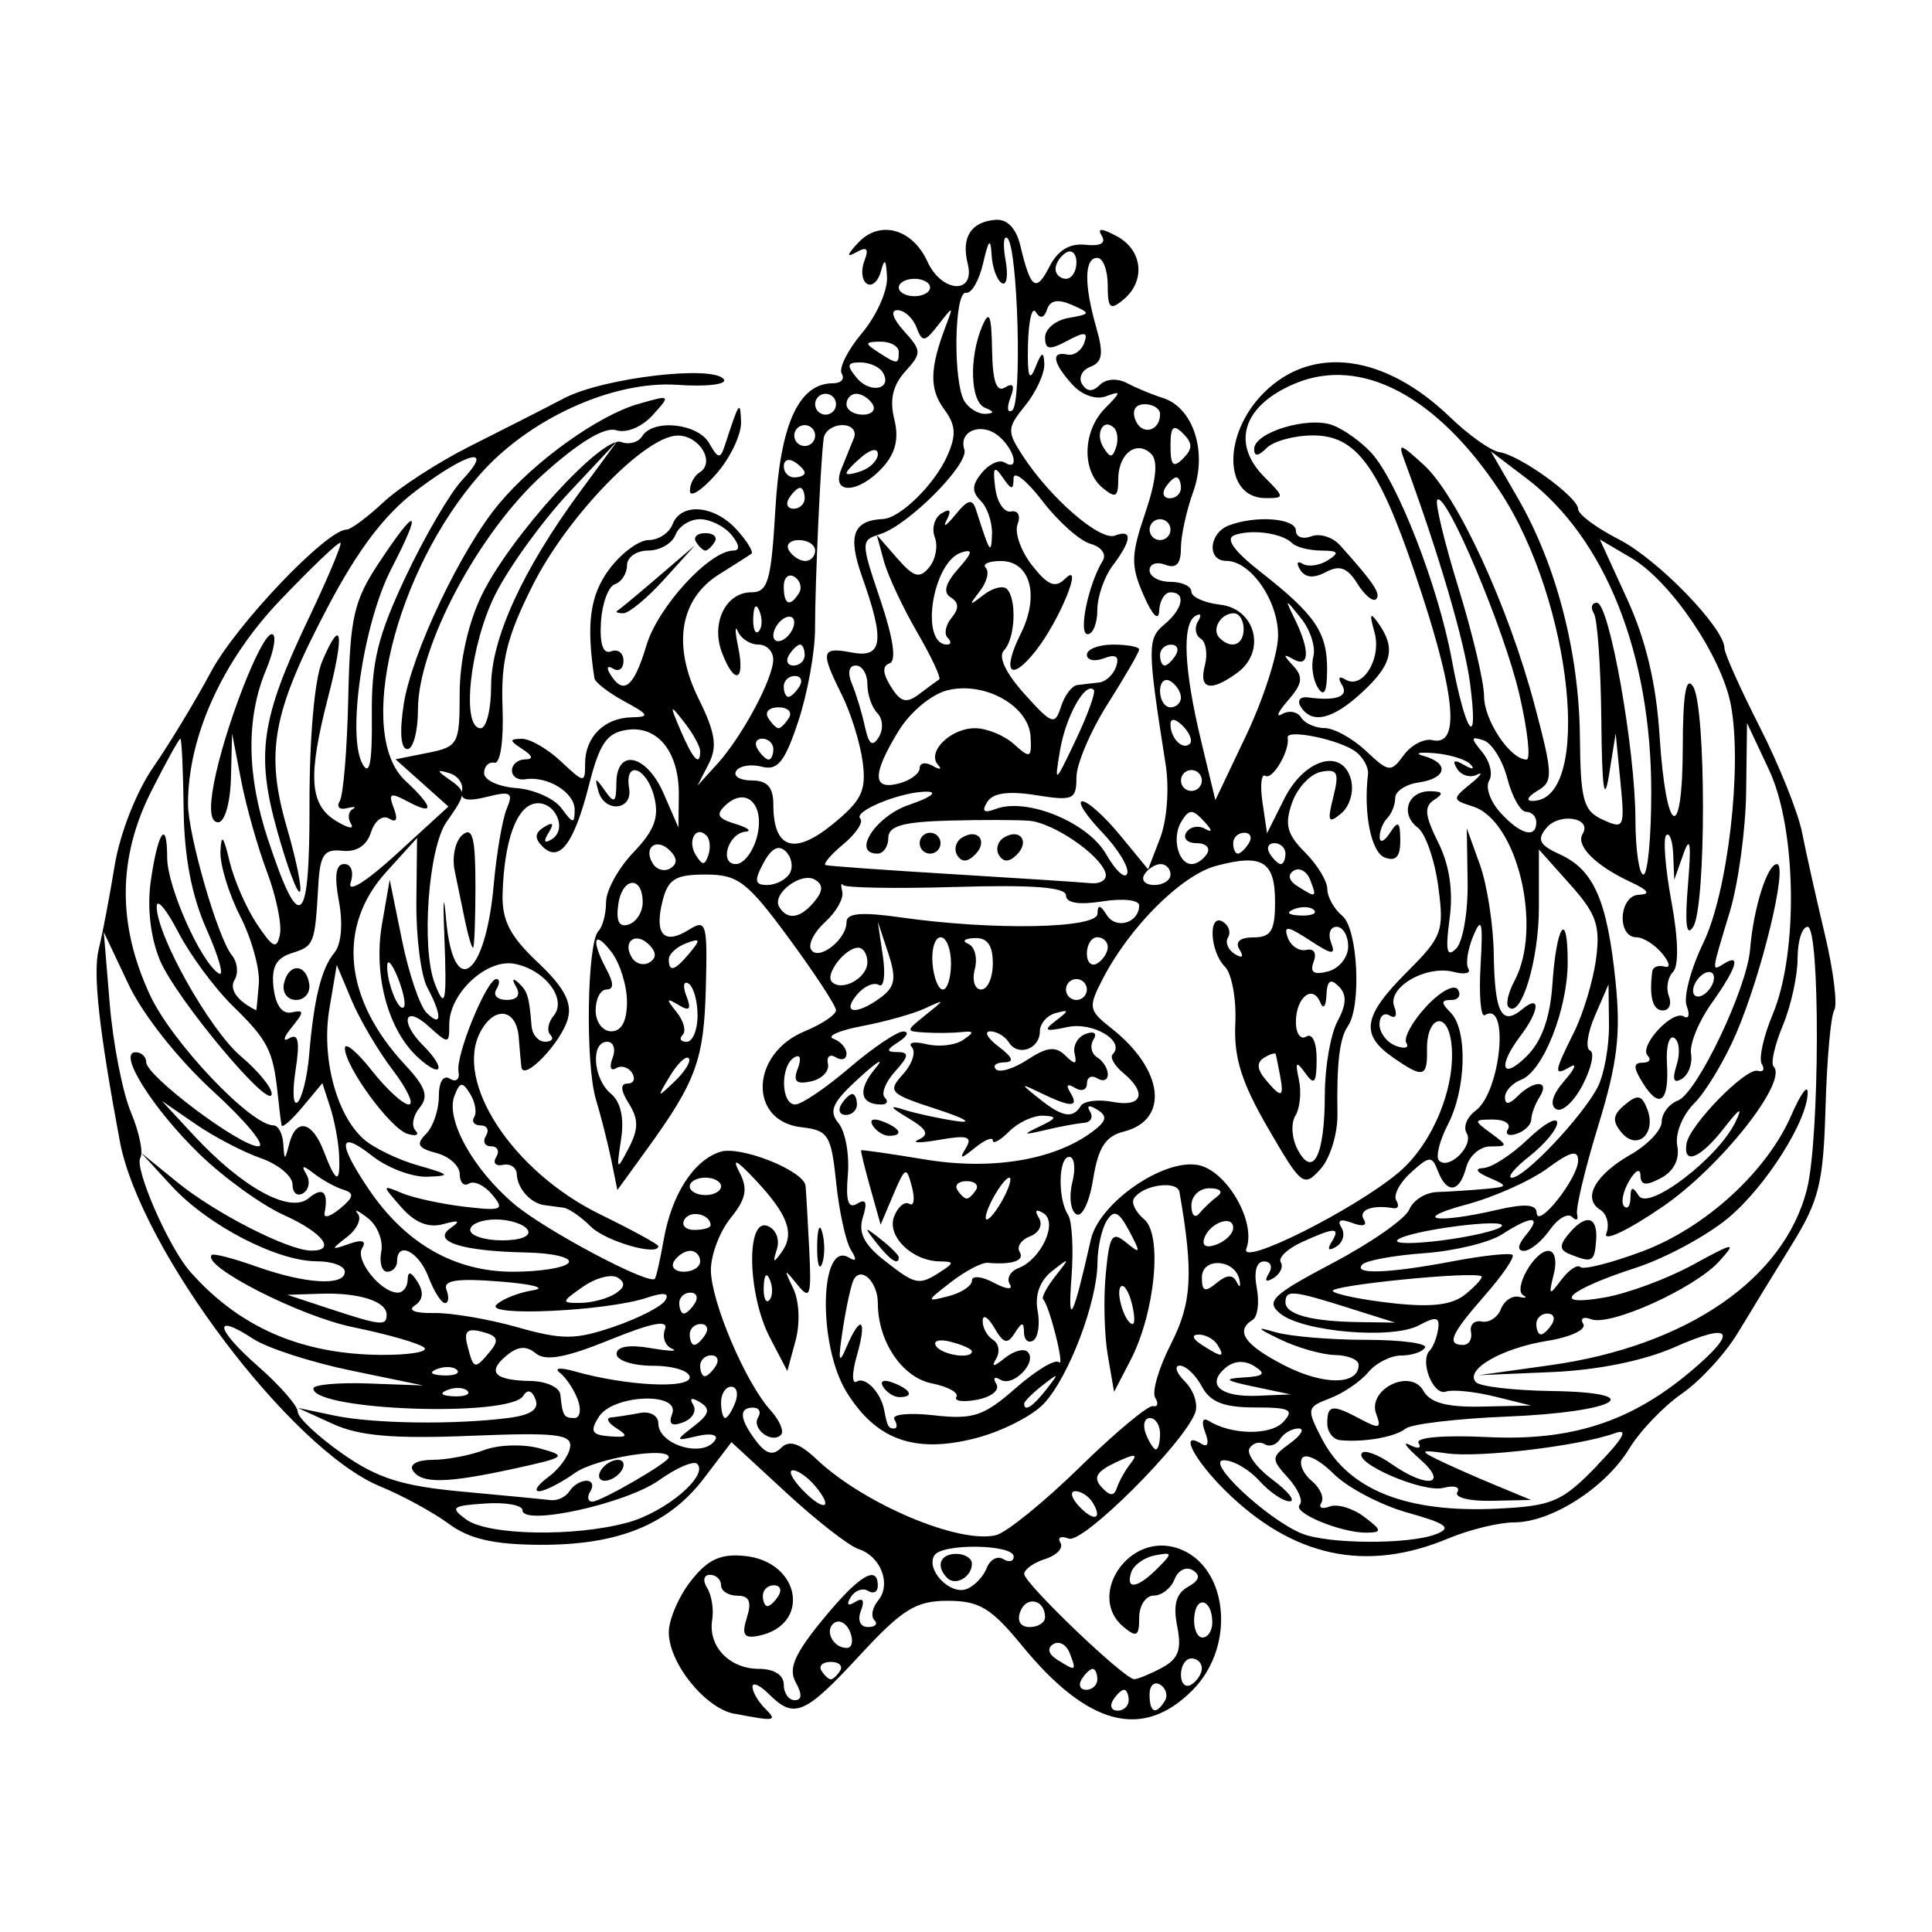 <?xml version="1.0" encoding="UTF-8" standalone="no"?>
<svg
   xmlns:dc="http://purl.org/dc/elements/1.1/"
   xmlns:cc="http://creativecommons.org/ns#"
   xmlns:rdf="http://www.w3.org/1999/02/22-rdf-syntax-ns#"
   xmlns:svg="http://www.w3.org/2000/svg"
   xmlns="http://www.w3.org/2000/svg"
   id="svgGSW16"
   version="1.1"
   viewBox="0 0 100 100"
   height="100"
   width="100">
  <defs
     id="defs2" />
  <path
     id="pathGSW16"
     d="m 38.009,88.706 c -1.515,-0.293 -3.392,-2.626 -3.392,-4.218 0,-0.664 0.515,-1.861 1.145,-2.662 0.873,-1.11 1.534,-1.416 2.786,-1.29 2.903,0.292 3.456,3.594 0.693,4.137 -0.735,0.144 -0.862,-0.063 -0.582,-0.947 0.26,-0.82 0.125,-1.132 -0.489,-1.132 -0.466,0 -0.848,-0.243 -0.848,-0.541 0,-0.298 -0.258,-0.541 -0.573,-0.541 -0.324,0 -0.389,0.294 -0.149,0.676 0.233,0.372 0.352,1.117 0.263,1.655 -0.225,1.366 0.892,2.537 2.418,2.537 0.783,0 1.286,0.318 1.286,0.811 0,0.446 0.256,0.811 0.568,0.811 0.376,0 0.394,-0.311 0.053,-0.92 -0.395,-0.706 -0.07,-1.463 1.391,-3.246 1.871,-2.283 2.857,-2.888 2.857,-1.753 0,0.315 -0.227,0.433 -0.504,0.262 -0.277,-0.171 -0.68,-0.026 -0.895,0.322 -0.243,0.393 -0.157,0.489 0.227,0.251 0.4,-0.247 0.505,-0.086 0.296,0.457 -0.187,0.488 -0.034,0.84 0.367,0.84 0.379,0 0.529,-0.16 0.333,-0.356 -0.196,-0.196 -0.11,-0.652 0.19,-1.013 0.698,-0.841 0.149,-2.291 -1.011,-2.667 -0.493,-0.16 -2.175,-1.47 -3.737,-2.912 l -2.84,-2.621 -1.424,1.867 c -1.839,2.411 -4.44,3.465 -8.5,3.446 -2.383,-0.011 -3.65,-0.304 -4.71,-1.088 -0.797,-0.59 -2.396,-1.461 -3.552,-1.937 -4.61,-1.897 -12.433,-12.274 -13.476,-17.874 -1.083,-5.816 -1.397,-8.684 -1.089,-9.933 0.194,-0.785 0.564,-2.728 0.823,-4.316 0.27,-1.66 1.12,-3.828 1.998,-5.098 0.84,-1.215 2.19,-3.446 2.998,-4.956 1.31,-2.447 5.983,-7.345 7.007,-7.345 0.216,0 1.075,-0.637 1.908,-1.415 0.834,-0.778 2.855,-2.086 4.491,-2.906 1.636,-0.82 3.827,-1.936 4.869,-2.481 2.032,-1.062 7.789,-1.736 8.265,-0.967 0.159,0.256 -0.915,0.381 -2.386,0.277 -3.339,-0.236 -7.698,1.741 -10.25,4.648 -4.402,5.013 -6.449,13.424 -3.855,15.84 1.48,1.379 1.532,1.83 0.123,1.076 -0.899,-0.481 -1.014,-0.427 -0.72,0.34 0.226,0.589 0.139,0.782 -0.244,0.546 -0.331,-0.205 -0.745,0.11 -0.936,0.711 -0.219,0.691 -0.75,1.033 -1.48,0.955 -0.946,-0.102 -1.156,0.196 -1.246,1.77 -0.176,3.077 -0.208,3.158 -1.369,3.526 -0.823,0.261 -1.07,0.729 -0.947,1.795 0.105,0.909 0.45,1.38 0.934,1.275 0.663,-0.143 0.663,-0.037 0,0.78 -0.422,0.52 -0.478,0.772 -0.124,0.559 0.473,-0.284 0.56,0.157 0.329,1.654 -0.173,1.122 -0.125,1.865 0.107,1.65 0.232,-0.215 0.5,-1.31 0.595,-2.434 0.247,-2.927 0.633,-4.485 1.312,-5.304 0.353,-0.426 0.447,-1.498 0.231,-2.65 -0.249,-1.33 -0.164,-1.934 0.275,-1.934 0.367,0 0.507,0.412 0.33,0.969 -0.178,0.561 0.824,-0.066 2.377,-1.488 l 2.685,-2.457 -1.369,-1.223 -1.369,-1.223 1.66,-0.332 c 1.59,-0.318 1.66,-0.447 1.66,-3.069 0,-1.678 0.441,-3.648 1.14,-5.091 1.467,-3.031 6.262,-8.298 7.22,-7.931 0.4,0.154 0.889,0.019 1.085,-0.298 0.567,-0.917 2.892,-0.671 3.476,0.369 0.447,0.796 0.574,0.817 0.795,0.135 0.753,-2.315 0.807,-2.394 0.848,-1.247 0.023,0.653 -0.558,1.87 -1.293,2.705 -0.734,0.835 -1.343,1.228 -1.352,0.874 -0.009,-0.354 0.216,-0.788 0.5,-0.964 0.83,-0.513 0.005,-1.908 -1.128,-1.908 -1.677,0 -5.72,4.176 -7.518,7.765 -1.337,2.667 -1.644,3.915 -1.554,6.301 0.065,1.727 -0.112,2.931 -0.422,2.87 -0.294,-0.058 -0.534,0.186 -0.533,0.541 2.87e-4,0.355 0.75,0.702 1.667,0.77 0.917,0.068 1.971,0.541 2.344,1.05 0.589,0.805 0.677,0.814 0.677,0.069 0,-0.897 -1.411,-1.762 -2.57,-1.575 -0.372,0.06 -0.676,-0.145 -0.676,-0.456 0,-0.311 0.304,-0.568 0.676,-0.573 0.451,-0.005 0.406,-0.183 -0.135,-0.533 -0.681,-0.44 -0.686,-0.526 -0.035,-0.533 0.427,-0.005 1.34,0.521 2.029,1.168 1.21,1.137 1.252,1.14 1.252,0.108 0,-1.371 0.998,-2.361 2.407,-2.388 0.958,-0.019 0.906,-0.132 -0.379,-0.829 -0.818,-0.444 -1.514,-0.982 -1.547,-1.196 -0.43,-2.819 -0.232,-4.286 0.76,-5.628 0.619,-0.837 1.541,-1.522 2.048,-1.522 0.507,0 1.062,-0.365 1.234,-0.811 0.441,-1.148 2.165,-1.006 3.324,0.274 0.54,0.597 0.882,1.157 0.76,1.246 -0.122,0.088 -0.87,0.565 -1.663,1.06 -2.045,1.277 -2.441,3.673 -1.067,6.45 0.864,1.746 0.977,2.475 0.521,3.362 l -0.582,1.133 1.013,-1.114 c 1.297,-1.425 2.907,-4.428 2.907,-5.422 0,-0.422 -0.345,-0.768 -0.766,-0.768 -0.422,0 -0.899,-0.304 -1.06,-0.676 -0.162,-0.372 -0.156,-0.007 0.014,0.811 0.37,1.791 -0.202,1.974 -0.845,0.27 -0.575,-1.524 0.203,-3.111 1.526,-3.111 0.86,0 1.027,-0.58 1.244,-4.321 0.255,-4.401 1.216,-6.498 2.98,-6.498 0.418,0 0.622,-0.223 0.454,-0.495 -0.168,-0.272 0.304,-1.22 1.05,-2.107 0.746,-0.886 1.328,-2.185 1.293,-2.886 -0.046,-0.928 -0.13,-1.015 -0.311,-0.321 -0.137,0.524 -0.463,0.821 -0.725,0.659 -0.262,-0.162 -0.324,-0.692 -0.138,-1.177 0.25,-0.651 0.137,-0.769 -0.429,-0.447 -0.512,0.29 -0.473,0.121 0.118,-0.508 1.112,-1.184 2.802,-0.72 3.577,0.982 0.739,1.622 2.489,1.722 2.087,0.12 -0.345,-1.374 0.161,-2.179 1.434,-2.28 0.613,-0.049 1.072,0.432 1.292,1.352 0.533,2.235 0.807,2.43 1.503,1.07 0.433,-0.846 1.051,-1.221 1.863,-1.131 0.768,0.085 1.08,-0.084 0.848,-0.46 -0.257,-0.416 -0.024,-0.411 0.78,0.02 1.336,0.715 1.5,2.315 0.336,3.281 -0.686,0.57 -0.811,0.454 -0.811,-0.745 0,-0.78 -0.243,-1.419 -0.541,-1.419 -0.673,0 -0.692,1.375 -0.049,3.616 0.384,1.339 0.317,1.783 -0.305,2.021 -0.438,0.168 -0.632,0.572 -0.431,0.898 0.248,0.401 0.543,0.414 0.915,0.043 0.325,-0.325 0.907,-0.361 1.427,-0.087 0.483,0.254 1.305,0.595 1.829,0.758 1.578,0.489 2.328,2.79 1.582,4.853 -0.352,0.973 -0.64,2.293 -0.64,2.932 0,0.81 -0.245,1.068 -0.811,0.85 -0.446,-0.171 -0.811,-0.042 -0.811,0.287 0,0.329 0.487,0.599 1.082,0.599 0.595,0 1.082,0.227 1.082,0.505 0,0.278 0.669,0.582 1.488,0.676 1.84,0.212 2.401,2.421 0.895,3.522 -1.384,1.012 -2.011,0.873 -1.685,-0.375 0.156,-0.595 0.058,-1.22 -0.216,-1.39 -0.274,-0.17 -0.336,-0.573 -0.136,-0.896 0.2,-0.323 0.135,-0.446 -0.144,-0.274 -0.694,0.429 -0.585,2.773 0.299,6.45 l 0.741,3.08 1.594,-3.351 c 0.877,-1.843 1.619,-4.131 1.65,-5.084 0.059,-1.808 -1.391,-3.947 -2.675,-3.947 -1.014,0 -0.914,-1.436 0.128,-1.836 1.396,-0.536 3.472,-0.374 3.472,0.27 0,0.329 0.358,0.461 0.796,0.293 0.438,-0.168 1.107,0.041 1.488,0.464 1.746,1.942 2.133,2.521 1.866,2.789 -0.158,0.158 -0.596,-0.206 -0.972,-0.809 -0.516,-0.826 -0.918,-0.972 -1.628,-0.592 -0.629,0.336 -1.072,0.296 -1.33,-0.122 -0.213,-0.344 -0.155,-0.483 0.128,-0.308 0.283,0.175 0.869,0.095 1.301,-0.179 0.624,-0.395 0.554,-0.499 -0.341,-0.505 -0.62,-0.005 -1.296,-0.178 -1.503,-0.385 -0.518,-0.518 -2.085,-0.737 -2.979,-0.415 -0.497,0.179 -0.051,0.808 1.352,1.909 2.833,2.223 3.447,3.129 3.437,5.072 -0.006,1.137 -0.154,1.425 -0.475,0.919 -0.257,-0.405 -0.363,-1.135 -0.236,-1.623 0.127,-0.488 -0.16,-1.374 -0.637,-1.969 -0.852,-1.063 -0.857,-1.061 -0.296,0.1 0.767,1.589 0.721,2.483 -0.105,2.017 -0.538,-0.304 -0.539,-0.234 -0.007,0.339 0.535,0.577 0.481,0.936 -0.27,1.795 -0.517,0.591 -0.652,0.907 -0.3,0.702 0.351,-0.205 0.792,-0.125 0.979,0.177 0.187,0.302 0.736,0.55 1.22,0.55 0.484,0 1.445,0.531 2.136,1.18 1.188,1.116 1.294,1.128 1.956,0.222 0.385,-0.527 1.053,-0.877 1.484,-0.778 1.497,0.344 1.195,-2.48 -0.937,-8.739 -1.866,-5.479 -3.024,-7.033 -5.241,-7.033 -0.962,0 -2.041,0.292 -2.398,0.649 -0.441,0.441 -0.649,0.458 -0.649,0.053 0,-0.859 2.79,-1.707 4.06,-1.233 0.594,0.222 1.505,0.877 2.026,1.456 1.347,1.498 3.445,6.903 4.139,10.658 0.721,3.907 1.418,4.823 0.95,1.249 -0.285,-2.173 -1.633,-6.762 -3.375,-11.481 -0.366,-0.991 -0.283,-0.976 0.975,0.169 1.731,1.575 4.373,7.296 5.735,12.419 0.959,3.608 0.973,3.975 0.165,4.447 -0.484,0.283 -0.625,0.522 -0.312,0.531 3.194,0.092 2.124,-10.325 -1.646,-16.031 -3.251,-4.92 -7.174,-6.992 -10.571,-5.585 -2.718,1.126 -3.369,3.098 -1.606,4.862 1.041,1.041 1.043,1.082 0.058,1.082 -2.186,0 -2.247,-3.304 -0.099,-5.451 2.498,-2.498 6.254,-2.007 9.641,1.26 0.965,0.931 2.113,1.745 2.55,1.81 1.071,0.157 4.08,2.332 4.08,2.949 0,0.271 0.95,0.978 2.112,1.57 2.008,1.024 5.462,4.586 5.462,5.632 0,0.269 0.82,2.101 1.822,4.069 1.002,1.969 1.99,4.431 2.195,5.473 0.205,1.041 0.736,3.418 1.18,5.282 0.444,1.864 0.662,3.624 0.484,3.912 -0.178,0.288 -0.381,2.547 -0.451,5.02 -0.111,3.916 -0.334,4.831 -1.732,7.091 -0.883,1.427 -2.141,3.486 -2.798,4.575 -0.656,1.089 -1.963,2.51 -2.904,3.159 -0.941,0.648 -2.167,1.928 -2.724,2.845 -1.23,2.022 -4.03,3.816 -5.961,3.819 -0.782,0.001 -2.318,0.376 -3.413,0.834 -4.258,1.779 -8.042,0.968 -11.531,-2.472 -1.643,-1.62 -2.422,-3.161 -1.223,-2.421 0.318,0.196 0.39,-0.046 0.179,-0.598 -0.212,-0.552 -0.139,-0.794 0.179,-0.597 1.186,0.733 3.205,0.762 3.862,0.055 0.586,-0.63 0.352,-0.75 -1.469,-0.75 -1.613,0 -2.314,-0.277 -2.745,-1.082 -0.318,-0.595 -0.831,-1.082 -1.14,-1.082 -0.308,0 -0.188,0.372 0.267,0.827 0.455,0.455 0.691,1.183 0.524,1.618 -0.622,1.622 -5.813,6.786 -6.54,6.507 -0.407,-0.156 -0.603,-0.061 -0.434,0.212 0.169,0.273 -0.184,0.651 -0.783,0.842 -0.599,0.19 -1.09,0.54 -1.09,0.776 0,0.487 5.184,5.447 5.693,5.447 0.181,0 0.826,-0.266 1.433,-0.591 0.856,-0.458 1.034,-0.94 0.793,-2.147 -0.22,-1.101 -0.059,-1.697 0.553,-2.039 0.597,-0.334 0.674,-0.601 0.25,-0.863 -0.338,-0.209 -0.76,10e-4 -0.939,0.466 -0.179,0.465 -0.664,0.846 -1.078,0.846 -0.414,0 -0.754,0.517 -0.754,1.148 0,0.959 -0.134,1.037 -0.811,0.475 -1.867,-1.549 0.138,-4.75 2.59,-4.134 2.78,0.698 3.347,5.043 0.968,7.422 -2.576,2.576 -5.407,1.834 -8.8,-2.306 -1.609,-1.963 -2.221,-2.334 -3.857,-2.334 -1.651,0 -2.34,0.428 -4.57,2.84 -2.831,3.062 -3.38,3.295 -4.686,1.99 -0.468,-0.468 -0.85,-0.638 -0.85,-0.379 0,0.259 0.292,0.764 0.649,1.121 0.66,0.66 0.544,0.68 -1.585,0.269 z m 20.411,-0.702 c 0,-0.298 -0.107,-0.541 -0.239,-0.541 -0.131,0 -0.389,0.243 -0.573,0.541 -0.184,0.298 -0.077,0.541 0.239,0.541 0.315,0 0.573,-0.243 0.573,-0.541 z m 1.87,0.037 c 0.171,-0.277 0.064,-0.657 -0.239,-0.843 -0.302,-0.187 -0.55,0.04 -0.55,0.504 0,0.95 0.325,1.09 0.788,0.34 z m -3.493,-1.119 c 0,-0.298 -0.107,-0.541 -0.239,-0.541 -0.131,0 -0.389,0.243 -0.573,0.541 -0.184,0.298 -0.077,0.541 0.239,0.541 0.315,0 0.573,-0.243 0.573,-0.541 z m 5.41,-0.573 c 0,-0.28 -0.243,-0.509 -0.541,-0.509 -0.298,0 -0.541,0.38 -0.541,0.843 0,0.464 0.243,0.693 0.541,0.509 0.298,-0.184 0.541,-0.563 0.541,-0.843 z m -18.72,0.122 c 0.153,-0.248 -0.065,-0.451 -0.485,-0.451 -0.42,0 -0.638,0.203 -0.485,0.451 0.153,0.248 0.372,0.451 0.485,0.451 0.114,0 0.332,-0.203 0.485,-0.451 z m 11.884,-0.899 c -0.171,-0.445 -0.554,-0.658 -0.852,-0.473 -0.333,0.206 -0.259,0.514 0.192,0.8 0.985,0.624 1.019,0.607 0.66,-0.327 z m -11.361,-1.082 c -0.171,-0.445 -0.532,-0.671 -0.803,-0.504 -0.567,0.351 -0.112,1.312 0.621,1.312 0.271,0 0.352,-0.364 0.182,-0.808 z m 18.738,-0.512 c 0,-1.205 -0.847,-1.445 -0.936,-0.265 -0.043,0.574 0.15,1.044 0.429,1.044 0.279,0 0.507,-0.351 0.507,-0.78 z m -8.656,-0.271 c 0,-0.907 -0.959,-1.131 -1.279,-0.299 -0.188,0.491 0.002,0.808 0.484,0.808 0.437,0 0.794,-0.229 0.794,-0.509 z m -13.795,-1.114 c 0.184,-0.298 0.077,-0.541 -0.239,-0.541 -0.315,0 -0.573,0.243 -0.573,0.541 0,0.298 0.107,0.541 0.239,0.541 0.131,0 0.389,-0.243 0.573,-0.541 z m 10.774,-1.429 c 0.17,-0.442 0.554,-0.652 0.853,-0.467 0.3,0.185 0.545,0.127 0.545,-0.129 0,-0.64 -3.713,-0.696 -4.105,-0.062 -0.46,0.744 0.812,2.071 1.668,1.742 0.402,-0.154 0.869,-0.642 1.039,-1.084 z m -2.043,0.512 c -0.609,-0.609 -0.371,-1.248 0.466,-1.248 0.446,0 0.811,0.229 0.811,0.509 0,0.682 -0.845,1.171 -1.277,0.739 z m 10.88,-0.494 c 0.799,-0.799 0.789,-0.854 -0.129,-0.676 -0.549,0.106 -1.1,0.498 -1.224,0.87 -0.311,0.935 0.314,0.846 1.353,-0.194 z m -4.019,-5.243 c 1.838,-1.794 3.543,-3.215 3.788,-3.159 0.245,0.056 0.297,-0.139 0.115,-0.434 -0.182,-0.295 0.187,-1.551 0.82,-2.792 1.083,-2.122 1.168,-3.662 0.438,-7.85 -0.11,-0.633 -1.922,-0.375 -2.362,0.336 -0.141,0.228 0.099,0.709 0.532,1.068 0.962,0.799 0.568,4.846 -0.713,7.313 l -0.843,1.623 -0.326,-1.893 c -0.179,-1.041 -0.227,-2.936 -0.105,-4.21 0.193,-2.022 0.328,-2.229 1.063,-1.623 0.748,0.617 0.765,0.55 0.154,-0.596 -0.542,-1.018 -0.788,-1.132 -1.162,-0.541 -0.261,0.412 -0.478,1.388 -0.483,2.169 -0.012,2.05 -1.488,5.931 -2.776,7.303 -0.609,0.649 -2.223,1.46 -3.585,1.803 -3.119,0.785 -5.099,0.067 -6.626,-2.403 -1.505,-2.435 -1.398,-7.902 0.135,-6.954 0.37,0.229 0.401,0.087 0.088,-0.409 -0.264,-0.418 -0.606,-1.977 -0.76,-3.465 -0.257,-2.483 -0.405,-2.719 -1.8,-2.879 -2.756,-0.316 -2.643,-3.801 0.16,-4.962 0.896,-0.371 1.63,-0.862 1.63,-1.091 0,-0.229 -1.095,-1.903 -2.433,-3.721 -2.17,-2.948 -2.637,-3.305 -4.318,-3.305 -1.568,0 -1.942,0.231 -2.23,1.378 -0.432,1.722 0.08,2.282 1.356,1.485 0.914,-0.571 0.975,-0.366 0.888,2.996 -0.097,3.739 -0.499,4.84 -3.061,8.376 l -1.518,2.095 -0.312,-1.537 c -0.172,-0.846 -0.532,-2.268 -0.8,-3.16 -0.555,-1.844 -0.458,-8.123 0.135,-8.715 0.215,-0.215 0.391,-0.885 0.391,-1.489 0,-0.604 0.639,-1.764 1.42,-2.58 1.082,-1.129 1.337,-1.813 1.072,-2.87 -0.387,-1.542 -1.549,-1.937 -1.298,-0.441 0.194,1.156 -1.283,1.281 -1.595,0.135 -0.197,-0.721 -0.158,-0.721 0.352,0 0.475,0.672 0.575,0.602 0.582,-0.406 0.013,-1.834 1.564,-1.491 2.448,0.541 l 0.764,1.758 0.021,-1.655 c 0.029,-2.232 -1.076,-3.633 -2.681,-3.401 -1.04,0.151 -1.419,0.697 -1.96,2.826 -0.781,3.074 -1.543,4.085 -2.417,3.21 -0.424,-0.424 -0.4,-0.704 0.084,-1.003 0.461,-0.285 0.535,-0.193 0.234,0.293 -0.283,0.459 -0.226,0.577 0.163,0.337 0.86,-0.531 0.136,-2.045 -0.884,-1.848 -0.951,0.183 -1.578,1.943 -1.66,4.658 -0.042,1.384 0.373,2.197 1.814,3.556 1.358,1.28 1.786,2.074 1.569,2.904 -0.324,1.237 -2.318,3.316 -2.412,2.514 -0.032,-0.269 -0.092,-0.955 -0.135,-1.524 -0.112,-1.489 -1.252,-1.662 -1.981,-0.3 -1.386,2.589 1.657,7.236 6.191,9.454 1.658,0.811 3.015,1.552 3.015,1.645 0,0.541 -2.737,-0.252 -3.498,-1.013 -0.499,-0.499 -1.133,-0.937 -1.409,-0.975 -0.276,-0.037 -0.725,-0.098 -0.998,-0.135 -0.711,-0.097 -1.393,-0.865 -1.422,-1.6 -0.014,-0.347 -0.336,-0.564 -0.716,-0.482 -0.381,0.082 -0.538,-0.101 -0.349,-0.406 0.188,-0.305 0.07,-0.554 -0.262,-0.554 -0.333,0 -0.454,-0.243 -0.27,-0.541 0.184,-0.298 0.062,-0.541 -0.27,-0.541 -0.333,0 -0.485,-0.194 -0.338,-0.432 0.147,-0.237 0.052,-0.778 -0.209,-1.202 -0.401,-0.649 -0.53,-0.631 -0.815,0.112 -0.465,1.213 0.965,3.795 3.101,5.598 1.593,1.345 6.946,4.189 7.271,3.864 0.071,-0.071 0.277,-0.974 0.458,-2.006 0.413,-2.359 1.55,-4.13 2.933,-4.569 1.043,-0.331 4.326,0.978 4.413,1.759 0.024,0.216 0.108,1.665 0.187,3.221 0.126,2.498 0.054,2.719 -0.614,1.893 -0.688,-0.85 -0.707,-0.831 -0.211,0.2 0.313,0.65 0.364,1.806 0.12,2.705 l -0.426,1.57 -0.902,-1.731 c -1.158,-2.222 -1.244,-6.21 -0.125,-5.781 0.434,0.167 0.65,0.696 0.49,1.2 -0.232,0.727 -0.182,0.754 0.255,0.14 0.679,-0.955 0.311,-1.938 -1.407,-3.76 -0.963,-1.021 -1.186,-1.119 -0.782,-0.343 0.441,0.846 0.338,1.367 -0.466,2.359 -0.567,0.7 -1.025,1.916 -1.019,2.701 0.014,1.634 1.793,5.815 3.08,7.237 0.478,0.528 0.724,1.104 0.547,1.281 -0.484,0.484 -1.54,-0.327 -1.182,-0.906 0.171,-0.277 0.053,-0.504 -0.262,-0.504 -0.756,0 -0.699,0.6 0.166,1.739 0.505,0.665 0.87,0.762 1.29,0.343 0.42,-0.42 0.942,-0.248 1.848,0.607 2.442,2.306 7.395,4.392 9.281,3.909 0.542,-0.139 2.49,-1.72 4.328,-3.514 z M 42.296,64.471 c 0.011,-0.893 0.132,-1.192 0.269,-0.666 0.137,0.526 0.128,1.257 -0.02,1.623 -0.148,0.366 -0.26,-0.064 -0.249,-0.957 z m 32.039,14.935 c 0.832,-0.326 0.537,-0.547 -1.483,-1.113 -1.387,-0.388 -3.111,-1.295 -3.831,-2.015 -0.72,-0.72 -1.45,-1.082 -1.622,-0.804 -0.172,0.278 0.047,0.804 0.487,1.169 0.44,0.365 0.668,0.877 0.507,1.137 -0.161,0.26 0.031,0.349 0.427,0.197 0.396,-0.152 1.2,0.087 1.786,0.53 0.922,0.697 0.943,0.809 0.155,0.823 -1.328,0.025 -3.896,-1.036 -3.49,-1.442 0.191,-0.191 -0.077,-0.814 -0.594,-1.386 -0.896,-0.99 -0.891,-1.076 0.102,-1.802 0.574,-0.419 0.767,-0.763 0.43,-0.763 -0.337,0 -0.765,0.247 -0.952,0.55 -0.187,0.302 -0.55,0.42 -0.806,0.262 -0.256,-0.158 -0.606,-0.062 -0.777,0.215 -0.171,0.276 0.36,1.003 1.18,1.615 0.82,0.612 1.224,1.12 0.898,1.129 -0.326,0.009 -1.033,-0.47 -1.572,-1.065 -0.539,-0.595 -1.367,-1.072 -1.842,-1.06 -0.974,0.025 2.187,3.005 4.006,3.778 1.336,0.567 5.586,0.595 6.989,0.045 z m -41.828,-0.605 c 1.963,-0.545 4.185,-2.427 3.58,-3.032 -0.179,-0.179 -1.067,0.201 -1.973,0.846 -1.71,1.218 -7.072,2.395 -7.072,1.553 0,-0.262 -0.87,-0.419 -1.933,-0.347 -1.723,0.116 -1.83,0.206 -0.979,0.828 1.135,0.83 5.641,0.911 8.376,0.151 z m 24.042,-1.04 c -0.196,-0.317 -0.595,-0.577 -0.887,-0.577 -0.292,0 -0.216,0.341 0.167,0.757 0.777,0.843 1.275,0.718 0.72,-0.18 z m -14.347,-0.834 c -0.376,-0.454 -0.898,-0.825 -1.159,-0.825 -0.261,0 -0.049,0.446 0.472,0.992 1.116,1.169 1.682,1.031 0.687,-0.167 z m 40.455,-1.069 c 1.378,-1.422 1.664,-1.943 0.919,-1.673 -1.817,0.658 -7.005,1.28 -8.689,1.041 -1.346,-0.191 -1.424,-0.143 -0.508,0.308 0.595,0.293 1.934,0.887 2.975,1.319 l 1.893,0.785 -2.061,0.044 c -1.133,0.024 -1.924,-0.177 -1.757,-0.446 0.167,-0.27 -0.156,-0.371 -0.716,-0.224 -1.051,0.275 -4.716,-1.306 -4.207,-1.815 0.157,-0.157 0.843,0.104 1.523,0.581 1.845,1.292 2.994,1.091 1.462,-0.257 -0.702,-0.618 -0.935,-0.945 -0.517,-0.728 0.421,0.219 0.623,0.173 0.452,-0.102 -0.18,-0.291 1.298,-0.419 3.568,-0.308 4.332,0.212 7.401,-0.779 10.507,-3.392 2.488,-2.093 2.174,-2.587 -0.807,-1.268 -1.596,0.706 -3.992,1.194 -6.357,1.295 l -3.796,0.162 3.691,-0.516 c 7.074,-0.988 12.143,-4.47 13.302,-9.139 0.658,-2.651 0.681,-13.553 0.029,-13.553 -0.287,0 -0.521,0.738 -0.521,1.64 0,0.902 -0.344,2.465 -0.765,3.472 -0.421,1.008 -0.635,1.963 -0.475,2.122 0.763,0.763 -2.738,5.189 -5.727,7.241 -1.796,1.233 -3.109,1.858 -2.932,1.398 0.176,-0.459 0.033,-1.012 -0.318,-1.229 -0.939,-0.581 -0.265,-1.804 1.571,-2.852 0.888,-0.507 1.614,-1.272 1.614,-1.7 0,-0.428 0.377,-0.924 0.838,-1.1 0.993,-0.381 3.573,-5.788 3.737,-7.832 0.17,-2.114 0.891,-4.405 1.386,-4.405 0.589,0 -0.765,5.637 -2.104,8.762 -0.597,1.392 -1.575,3.022 -2.175,3.621 -0.613,0.613 -0.996,1.574 -0.877,2.195 0.134,0.695 -0.178,1.315 -0.838,1.668 -0.786,0.421 -1.055,0.387 -1.067,-0.133 -0.009,-0.394 -0.265,-0.268 -0.591,0.292 -0.316,0.543 -0.43,1.131 -0.254,1.307 0.176,0.176 0.324,-0.025 0.328,-0.446 0.006,-0.576 0.114,-0.601 0.431,-0.101 0.505,0.795 4.102,-1.95 5.004,-3.818 0.398,-0.824 0.222,-0.731 -0.59,0.313 -1.22,1.569 -2.126,1.947 -1.945,0.811 0.154,-0.965 3.073,-3.951 3.689,-3.773 0.284,0.082 0.378,-0.075 0.209,-0.348 -0.169,-0.273 0.086,-1.436 0.567,-2.583 1.329,-3.17 1.233,-9.607 -0.189,-12.635 l -1.143,-2.434 -0.046,3.566 c -0.025,1.961 -0.408,4.761 -0.851,6.221 -0.963,3.175 -0.953,3.074 -0.276,2.656 0.882,-0.545 0.622,0.26 -0.669,2.073 -0.665,0.934 -1.141,2.107 -1.056,2.605 0.084,0.499 -0.128,1.08 -0.471,1.293 -0.43,0.266 -0.515,0.042 -0.274,-0.718 0.193,-0.607 0.137,-1.236 -0.124,-1.398 -0.261,-0.161 -0.431,0.436 -0.378,1.328 0.119,1.992 -0.383,2.394 -1.251,1.003 -0.494,-0.792 -0.499,-1.047 -0.018,-1.047 0.35,0 0.473,-0.163 0.274,-0.362 -0.483,-0.483 1.28,-2.397 1.871,-2.032 0.254,0.157 0.319,-0.087 0.145,-0.543 -0.175,-0.456 0.211,-1.922 0.858,-3.258 1.275,-2.635 2.028,-9.128 1.429,-12.324 -0.47,-2.503 -3.109,-6.403 -5.144,-7.602 l -1.638,-0.964 1.419,3.099 c 0.967,2.113 1.5,4.36 1.673,7.063 0.335,5.216 1.19,5.636 1.201,0.59 0.006,-2.753 0.168,-3.707 0.533,-3.143 0.679,1.051 0.684,11.382 0.005,12.443 -0.352,0.551 -0.439,-0.143 -0.27,-2.164 0.179,-2.142 0.115,-2.597 -0.23,-1.623 l -0.479,1.352 -0.054,-1.307 c -0.03,-0.719 -0.192,-1.169 -0.362,-1 -0.169,0.169 -0.047,1.719 0.272,3.443 0.355,1.919 0.386,3.329 0.079,3.635 -0.275,0.275 -0.371,0.836 -0.214,1.246 0.157,0.41 0.017,0.746 -0.313,0.746 -0.526,0 -0.719,-0.719 -0.545,-2.029 0.03,-0.223 0.314,-0.331 0.633,-0.24 0.324,0.093 0.271,-0.205 -0.12,-0.676 -0.384,-0.463 -0.982,-0.842 -1.329,-0.842 -1.031,0 -0.913,-2.159 0.12,-2.201 0.635,-0.025 0.5,-0.229 -0.439,-0.667 -1.804,-0.84 -2.842,-1.883 -2.472,-2.482 0.516,-0.835 -1.2,-1.122 -1.871,-0.313 -0.51,0.615 -0.37,0.887 0.712,1.38 1.742,0.794 2.436,2.387 2.865,6.577 0.278,2.714 0.098,4.212 -0.894,7.448 -0.683,2.228 -1.177,4.295 -1.098,4.593 0.079,0.298 -0.037,0.36 -0.258,0.139 -0.221,-0.221 -0.742,0.083 -1.158,0.676 -0.415,0.593 -1.015,1.079 -1.332,1.079 -0.365,0 -0.329,-0.298 0.097,-0.811 0.849,-1.023 0.318,-1.04 -1.236,-0.041 -0.659,0.424 -2.468,0.862 -4.02,0.973 -1.552,0.111 -2.992,0.373 -3.201,0.582 -0.536,0.536 1.336,0.471 4.684,-0.164 1.576,-0.299 2.964,-0.446 3.083,-0.327 0.119,0.119 -0.529,1.065 -1.44,2.103 -1.751,1.995 -1.996,2.555 -1.115,2.555 0.298,0 0.48,-0.304 0.406,-0.676 -0.074,-0.372 0.176,-0.613 0.556,-0.536 0.38,0.077 0.826,-0.212 0.991,-0.642 0.165,-0.43 0.584,-0.716 0.932,-0.635 0.347,0.081 0.451,0.046 0.23,-0.078 -0.551,-0.309 0.57,-2.302 1.295,-2.302 0.337,0 0.455,0.516 0.278,1.217 -0.277,1.101 -0.24,1.128 0.396,0.279 0.387,-0.516 0.829,-0.812 0.984,-0.657 0.155,0.155 1.601,-0.213 3.214,-0.816 3.262,-1.221 6.449,-4.137 7.709,-7.055 0.45,-1.041 0.827,-1.579 0.839,-1.196 0.043,1.422 -2.173,4.929 -4.139,6.549 -1.115,0.919 -3.252,2.068 -4.749,2.553 -3.561,1.154 -4.498,2.035 -1.64,1.542 1.19,-0.205 3.244,-0.963 4.563,-1.683 2.195,-1.198 2.313,-1.214 1.386,-0.19 -1.262,1.394 -5.64,3.375 -6.625,2.997 -0.403,-0.155 -0.587,-0.045 -0.409,0.243 0.178,0.288 -0.656,0.681 -1.854,0.873 -2.377,0.38 -4.327,1.514 -3.693,2.148 0.22,0.22 1.971,0.422 3.892,0.45 5.172,0.075 3.41,1.092 -2.291,1.323 -2.589,0.105 -4.95,0.385 -5.248,0.623 -0.544,0.435 -2.126,0.716 -3.381,0.601 -0.372,-0.034 -0.676,-0.427 -0.676,-0.874 0,-0.971 0.257,-1.001 1.741,-0.208 0.95,0.508 1.076,0.467 0.796,-0.262 -0.492,-1.282 1.77,-2.409 2.438,-1.215 0.35,0.625 1.212,0.857 3.031,0.818 l 2.543,-0.055 -1.893,-0.467 c -1.041,-0.257 -2.174,-0.371 -2.516,-0.253 -0.661,0.228 -1.374,-1.591 -0.835,-2.129 0.175,-0.175 0.37,-0.672 0.433,-1.106 0.093,-0.633 -0.104,-0.671 -0.996,-0.194 -1.383,0.74 -6.032,0.34 -7.188,-0.619 -0.751,-0.623 -0.405,-0.953 2.741,-2.614 1.98,-1.045 3.759,-2.29 3.952,-2.766 0.194,-0.476 0.839,-0.881 1.434,-0.901 0.595,-0.02 1.691,-0.09 2.434,-0.156 1.253,-0.112 1.273,-0.154 0.27,-0.585 -0.668,-0.287 -0.783,-0.479 -0.3,-0.503 0.43,-0.021 1.465,-0.692 2.299,-1.492 0.835,-0.8 1.517,-1.182 1.517,-0.851 0,0.332 -0.641,1.107 -1.425,1.724 -0.784,0.617 -1.197,1.121 -0.918,1.121 0.659,0 3.661,-3.175 4.442,-4.698 0.333,-0.65 0.595,-2.111 0.581,-3.246 l -0.024,-2.064 -0.702,1.623 c -0.386,0.893 -0.5,1.703 -0.254,1.801 0.246,0.098 0.076,0.897 -0.379,1.776 -0.455,0.879 -1.075,1.444 -1.38,1.256 -0.343,-0.212 -0.18,-0.768 0.429,-1.463 0.54,-0.617 0.678,-0.943 0.306,-0.726 -0.875,0.512 -0.853,0.312 0.191,-1.782 0.477,-0.956 0.991,-2.663 1.143,-3.793 0.232,-1.73 0.02,-2.341 -1.341,-3.864 l -1.616,-1.809 v 2.994 c 0,2.751 -0.932,5.805 -1.575,5.162 -0.149,-0.149 -0.007,-0.762 0.314,-1.363 1.469,-2.746 0.147,-8.289 -2.152,-9.018 -1.08,-0.343 -1.085,-0.39 -0.141,-1.16 0.541,-0.442 0.697,-0.66 0.345,-0.484 -0.351,0.176 -0.815,0.034 -1.03,-0.314 -0.265,-0.429 -0.147,-0.491 0.368,-0.193 0.423,0.246 0.571,0.234 0.334,-0.027 -0.234,-0.257 -1.086,-0.52 -1.893,-0.583 -0.807,-0.063 -1.041,0.004 -0.521,0.15 1.333,0.374 1.177,1.16 -0.27,1.366 -0.669,0.095 -1.217,0.457 -1.217,0.804 0,0.347 -0.183,0.814 -0.406,1.037 -0.223,0.223 -0.402,0.669 -0.397,0.992 0.004,0.322 0.244,0.221 0.533,-0.225 0.425,-0.658 0.526,-0.585 0.533,0.389 0.006,0.846 -0.231,1.108 -0.803,0.889 -0.705,-0.27 -1.109,-2.279 -0.868,-4.316 0.039,-0.332 -0.236,-0.847 -0.612,-1.145 -0.795,-0.628 -3.634,-1.222 -3.546,-0.741 0.121,0.663 -0.78,2.205 -1.153,1.974 -0.213,-0.131 -0.28,0.484 -0.151,1.367 l 0.236,1.605 0.884,-1.769 c 1.045,-2.093 3.027,-2.669 3.462,-1.006 0.159,0.609 -0.063,1.38 -0.504,1.746 -0.671,0.557 -0.733,0.43 -0.413,-0.845 0.319,-1.272 0.223,-1.471 -0.631,-1.306 -0.554,0.107 -1.23,0.826 -1.502,1.599 -0.397,1.13 -0.267,1.632 0.665,2.564 0.638,0.638 1.159,1.495 1.159,1.904 0,0.41 0.352,1.037 0.781,1.394 0.8,0.664 0.998,4.671 0.282,5.705 -0.429,0.62 -0.583,1.915 -0.539,4.549 0.017,1.014 -0.378,2.295 -0.877,2.846 -0.869,0.96 -0.983,0.871 -2.713,-2.114 -1.379,-2.378 -1.78,-3.661 -1.696,-5.415 0.061,-1.264 -0.182,-2.591 -0.539,-2.948 -0.788,-0.788 -0.874,-2.8 -0.1,-2.321 0.302,0.187 0.42,0.55 0.262,0.806 -0.158,0.256 -0.003,0.642 0.345,0.858 0.396,0.244 0.488,0.157 0.247,-0.233 -0.244,-0.395 0.024,-0.625 0.728,-0.625 0.906,0 1.114,-0.343 1.114,-1.836 0,-2.106 -0.658,-2.508 -3.056,-1.865 -1.785,0.479 -4.469,3.153 -5.856,5.836 -0.772,1.494 -0.748,1.634 0.445,2.573 2.713,2.134 3.019,4.747 0.625,5.348 -0.935,0.235 -1.313,0.824 -1.574,2.455 -0.192,1.202 -0.578,2.002 -0.876,1.817 -0.293,-0.181 -0.384,-0.923 -0.201,-1.648 0.182,-0.726 0.111,-1.319 -0.158,-1.319 -0.567,0 -0.609,2.16 -0.058,3.013 0.206,0.318 0.283,1.779 0.171,3.246 -0.203,2.671 0.085,2.103 1.001,-1.97 0.426,-1.897 3.752,-4.211 5.555,-3.866 1.482,0.283 3.023,2.955 2.496,4.328 -0.372,0.97 5.589,-2.013 7.887,-3.947 1.797,-1.512 3.023,-4.577 2.712,-6.779 -0.229,-1.625 -1.278,-1.264 -1.248,0.43 0.025,1.442 -0.203,1.49 -1.794,0.375 -1.674,-1.173 -1.509,-2.133 0.754,-4.396 1.834,-1.834 1.935,-2.111 1.62,-4.445 -0.185,-1.369 -0.661,-2.733 -1.057,-3.03 -0.931,-0.699 -0.527,-1.896 0.637,-1.885 0.662,0.006 0.72,0.124 0.218,0.442 -0.54,0.343 -0.498,0.807 0.2,2.206 0.586,1.174 0.785,2.506 0.591,3.951 -0.223,1.666 -0.143,2.03 0.341,1.545 0.348,-0.349 0.615,-1.891 0.592,-3.428 l -0.042,-2.794 0.677,1.875 c 0.372,1.031 0.696,3.112 0.718,4.625 0.046,3.062 0.403,3.752 1.479,2.859 0.961,-0.798 0.897,0.069 -0.103,1.392 -1.2,1.587 -0.952,2.323 0.346,1.025 0.762,-0.762 1.198,-1.987 1.312,-3.687 0.208,-3.092 0.793,-3.952 0.793,-1.166 0,2.438 -1.272,5.652 -2.41,6.089 -0.46,0.176 -0.836,0.587 -0.836,0.912 0,0.396 0.215,0.376 0.649,-0.058 0.856,-0.856 1.697,-0.836 1.149,0.027 -0.236,0.372 -0.433,0.899 -0.438,1.172 -0.004,0.273 -0.346,0.609 -0.76,0.746 -0.413,0.138 -0.614,0.028 -0.445,-0.245 0.168,-0.272 -0.179,-0.495 -0.773,-0.495 -1.011,0 -1.019,0.043 -0.127,0.696 0.906,0.662 0.905,0.696 -0.014,0.696 -0.531,0 -1.093,0.487 -1.248,1.082 -0.343,1.311 -1.001,1.399 -1.463,0.197 -0.31,-0.808 -0.432,-0.802 -1.398,0.072 -0.582,0.527 -0.924,1.174 -0.76,1.44 0.164,0.265 0.097,0.447 -0.148,0.405 -1.091,-0.189 -1.835,0.095 -1.532,0.585 0.196,0.318 -0.046,0.39 -0.598,0.179 -0.603,-0.231 -0.799,-0.148 -0.56,0.239 0.202,0.328 0.083,0.772 -0.265,0.987 -0.396,0.244 -0.488,0.157 -0.247,-0.233 0.485,-0.784 0.184,-0.785 -1.529,-0.004 -0.749,0.341 -1.243,0.811 -1.099,1.045 0.144,0.233 -0.023,0.601 -0.371,0.816 -0.396,0.244 -0.488,0.157 -0.247,-0.233 0.212,-0.344 0.1,-0.625 -0.25,-0.625 -0.388,0 -0.534,0.532 -0.375,1.365 0.144,0.751 0.05,1.496 -0.207,1.655 -0.936,0.579 -0.425,1.308 1.664,2.374 2.023,1.032 3.818,1.012 3.818,-0.042 0,-0.266 -0.548,-0.494 -1.217,-0.507 -0.669,-0.013 -1.948,-0.376 -2.84,-0.806 -1.228,-0.591 -1.293,-0.684 -0.27,-0.381 0.744,0.22 2.851,0.4 4.682,0.4 1.831,0 3.217,0.183 3.079,0.406 -0.138,0.223 -0.694,0.406 -1.235,0.406 -0.541,0 -1.308,0.391 -1.704,0.868 -0.396,0.477 -1.286,1.083 -1.977,1.346 -1.206,0.459 -1.223,0.543 -0.422,2.092 1.373,2.654 4.381,3.851 9.101,3.62 2.835,-0.139 3.331,-0.353 5.139,-2.219 z m -1.403,-10.941 c -0.537,-0.215 -0.553,-0.457 -0.069,-1.039 0.897,-1.08 1.526,-0.938 1.431,0.323 -0.085,1.124 -0.198,1.183 -1.362,0.716 z m 2.671,-6.302 c -0.491,-0.592 -0.451,-0.913 0.179,-1.436 0.662,-0.55 0.876,-0.506 1.16,0.235 0.485,1.265 -0.53,2.176 -1.339,1.201 z M 29.478,77.184 c 0.184,-0.298 0.578,-0.541 0.875,-0.541 0.298,0 0.391,0.243 0.207,0.541 -0.184,0.298 -0.137,0.54 0.103,0.539 0.449,-0.002 3.954,-2.032 3.954,-2.289 -5.41e-4,-0.581 -3.782,0.045 -4.854,0.804 -0.736,0.521 -1.573,0.947 -1.862,0.947 -0.288,0 -0.071,-0.331 0.483,-0.737 0.554,-0.405 1.061,-1.099 1.125,-1.541 0.099,-0.677 -0.718,-0.77 -5.171,-0.589 -3.973,0.161 -5.742,0.008 -7.108,-0.616 l -1.819,-0.831 1.893,0.398 c 2.017,0.424 6.205,0.482 9.002,0.125 1.171,-0.149 1.61,-0.449 1.412,-0.963 -0.181,-0.473 -0.414,-0.54 -0.635,-0.183 -0.693,1.122 -10.861,0.766 -10.862,-0.38 -1.84e-4,-0.2 1.278,-0.316 2.84,-0.26 l 2.84,0.103 -3.738,-0.774 c -2.056,-0.425 -4.329,-1.161 -5.051,-1.634 -2.12,-1.389 -1.968,-0.527 0.25,1.42 1.126,0.988 2.047,2.044 2.047,2.345 0,0.302 1.033,1.274 2.296,2.162 1.828,1.285 3.096,1.687 6.221,1.975 2.159,0.199 4.215,0.397 4.569,0.441 0.354,0.044 0.795,-0.164 0.979,-0.462 z m -8.115,-1.082 c -0.189,-0.305 0.253,-0.541 1.015,-0.541 0.742,0 1.95,-0.229 2.685,-0.508 0.735,-0.279 2.029,-0.318 2.875,-0.085 1.446,0.397 1.366,0.461 -1.328,1.049 -3.517,0.768 -4.813,0.789 -5.248,0.085 z m 9.738,0 c 0.184,-0.298 0.578,-0.541 0.875,-0.541 0.298,0 0.391,0.243 0.207,0.541 -0.184,0.298 -0.578,0.541 -0.875,0.541 -0.298,0 -0.391,-0.243 -0.207,-0.541 z m 27.432,-0.373 c 0.391,-0.496 0.206,-0.501 -0.803,-0.025 -0.978,0.462 -1.16,0.783 -0.716,1.267 0.442,0.481 0.649,0.488 0.803,0.025 0.114,-0.343 0.436,-0.913 0.716,-1.267 z m -21.512,-1.199 c 0.167,-0.27 -0.245,-0.361 -0.915,-0.203 -1.169,0.276 -1.177,0.256 -0.189,-0.509 0.801,-0.62 0.873,-0.893 0.322,-1.233 -0.442,-0.273 -0.575,-0.224 -0.356,0.131 0.193,0.312 -0.04,0.718 -0.518,0.901 -0.601,0.231 -0.778,0.098 -0.576,-0.43 0.444,-1.156 -3.069,-1.014 -3.799,0.154 -0.468,0.75 -0.363,0.933 0.573,1.004 0.913,0.069 0.983,-0.017 0.341,-0.422 -0.443,-0.28 -0.561,-0.531 -0.264,-0.558 0.298,-0.027 0.967,-0.131 1.488,-0.231 0.521,-0.1 0.947,0.142 0.947,0.537 0,1.125 2.355,1.812 2.944,0.859 z m 23.023,-0.321 c 0,-0.446 -0.236,-0.811 -0.524,-0.811 -0.288,0 -0.384,0.365 -0.213,0.811 0.171,0.446 0.407,0.811 0.524,0.811 0.117,0 0.213,-0.365 0.213,-0.811 z m -13.753,-0.744 c -0.161,-0.26 0.759,-0.355 2.044,-0.21 2.036,0.229 2.582,0.048 4.24,-1.408 1.047,-0.919 2.053,-1.522 2.235,-1.339 0.327,0.327 -0.486,-2.913 -0.817,-3.259 -0.094,-0.098 0.195,-0.641 0.641,-1.207 0.758,-0.961 0.746,-0.978 -0.179,-0.251 -0.628,0.493 -0.902,1.241 -0.749,2.042 0.133,0.695 0.031,1.393 -0.227,1.553 -0.258,0.159 -0.472,-0.029 -0.477,-0.419 -0.006,-0.559 -0.107,-0.552 -0.478,0.033 -0.379,0.598 -0.583,0.546 -1.057,-0.271 -0.323,-0.556 -0.595,-0.722 -0.604,-0.367 -0.009,0.354 0.231,0.797 0.533,0.984 0.302,0.187 0.377,0.627 0.167,0.979 -0.268,0.447 -0.134,0.437 0.447,-0.033 0.456,-0.369 0.988,-0.513 1.181,-0.32 0.527,0.527 -0.757,1.845 -1.407,1.443 -0.31,-0.191 -0.407,-0.095 -0.215,0.215 0.194,0.314 -0.24,0.675 -0.982,0.817 -0.731,0.14 -1.219,0.076 -1.084,-0.143 0.135,-0.218 -0.435,-0.533 -1.267,-0.699 -1.543,-0.309 -2.798,-2.17 -2.798,-4.151 0,-1.089 -0.847,-1.928 -1.244,-1.233 -0.13,0.228 -0.387,1.388 -0.57,2.578 -0.253,1.643 -0.209,1.871 0.182,0.947 0.745,-1.761 1.095,-1.495 0.547,0.416 -0.264,0.921 -0.264,1.507 3.79e-4,1.344 0.439,-0.271 1.244,0.574 1.414,1.486 0.155,0.831 0.218,0.947 0.514,0.947 0.166,0 0.171,-0.213 0.01,-0.473 z m -0.579,-1.684 c -0.19,-0.307 0.028,-0.397 0.509,-0.213 0.937,0.36 1.109,0.747 0.331,0.747 -0.28,0 -0.658,-0.241 -0.84,-0.535 z m -15.805,0.67 c -0.192,-0.521 -0.61,-1.15 -0.93,-1.399 -0.322,-0.251 0.022,-0.282 0.772,-0.07 2.642,0.748 5.951,0.919 5.951,0.306 0,-0.328 -0.852,-0.595 -1.893,-0.595 -1.042,0 -1.893,-0.274 -1.893,-0.609 0,-0.388 0.638,-0.499 1.758,-0.307 0.967,0.166 1.468,0.181 1.112,0.033 -0.355,-0.148 -0.519,-0.599 -0.365,-1.002 0.197,-0.514 -0.654,-0.353 -2.856,0.542 -2.27,0.923 -3.328,1.117 -3.828,0.702 -0.493,-0.409 -0.928,-0.377 -1.515,0.111 -1.036,0.86 -0.632,1.285 1.248,1.317 0.806,0.014 1.496,0.329 1.535,0.701 0.115,1.106 0.181,1.217 0.729,1.217 0.288,0 0.367,-0.426 0.175,-0.947 z m 8.153,0.135 c 0.171,-0.446 0.076,-0.811 -0.213,-0.811 -0.288,0 -0.524,0.365 -0.524,0.811 0,0.446 0.096,0.811 0.213,0.811 0.117,0 0.353,-0.365 0.524,-0.811 z m 16.103,-0.676 c 0.673,-0.858 0.654,-0.877 -0.204,-0.204 -0.521,0.408 -0.947,0.834 -0.947,0.947 0,0.445 0.444,0.159 1.151,-0.742 z m -29.97,0.079 c -0.18,-0.18 -0.646,-0.199 -1.037,-0.043 -0.432,0.173 -0.303,0.301 0.327,0.327 0.57,0.024 0.89,-0.104 0.71,-0.284 z m 40.72,-0.214 c -1.515,-0.319 -1.623,-0.414 -0.541,-0.478 1.053,-0.062 1.177,-0.191 0.559,-0.581 -0.502,-0.318 -1.046,-0.292 -1.482,0.07 -1.046,0.868 -0.296,1.539 1.631,1.459 l 1.726,-0.071 z m -41.261,-0.868 c -0.18,-0.18 -0.646,-0.199 -1.037,-0.043 -0.432,0.173 -0.303,0.301 0.327,0.327 0.57,0.024 0.89,-0.104 0.71,-0.284 z m 13.401,-0.214 c 0.184,-0.298 0.077,-0.541 -0.239,-0.541 -0.315,0 -0.573,0.243 -0.573,0.541 0,0.298 0.107,0.541 0.239,0.541 0.131,0 0.389,-0.243 0.573,-0.541 z m -11.686,-0.745 c 0.484,-0.583 0.396,-0.804 -0.406,-1.013 -0.791,-0.207 -0.964,-0.037 -0.76,0.745 0.317,1.212 0.372,1.224 1.166,0.268 z m -3.403,-0.188 c -0.216,-0.216 -1.875,-0.695 -3.688,-1.065 -2.756,-0.562 -7.875,-3.178 -7.315,-3.738 0.091,-0.091 1.13,0.178 2.309,0.598 2.539,0.904 4.578,1.025 4.578,0.27 0,-0.298 -0.653,-0.541 -1.452,-0.541 -2.054,0 -5.637,-1.857 -7.507,-3.891 l -1.59,-1.729 1.893,1.541 c 1.95,1.587 5.702,3.505 6.898,3.526 1.352,0.024 0.628,-0.928 -1.404,-1.844 -1.144,-0.516 -3.108,-1.936 -4.365,-3.155 -2.418,-2.347 -4.252,-5.268 -3.307,-5.268 0.305,0 0.555,0.232 0.555,0.516 0,0.715 4.848,4.353 5.802,4.353 0.427,0 -0.622,-1.278 -2.331,-2.84 C 9.226,54.836 7.396,52.524 6.65,50.947 l -1.279,-2.705 0.309,3.722 c 0.17,2.047 0.663,4.568 1.095,5.603 0.432,1.034 0.653,2.095 0.491,2.357 -0.329,0.533 1.466,4.64 2.579,5.9 2.538,2.873 5.728,4.267 9.851,4.304 1.463,0.013 2.483,-0.153 2.267,-0.369 z m 28.343,0.185 c 0,-0.114 -0.487,-0.335 -1.083,-0.491 -0.595,-0.156 -0.946,-0.062 -0.78,0.207 0.291,0.471 1.862,0.71 1.862,0.283 z m 12.713,-0.334 c -0.184,-0.298 -0.624,-0.537 -0.979,-0.533 -0.387,0.005 -0.32,0.218 0.167,0.533 1.039,0.672 1.227,0.672 0.811,0 z m -28.588,-2.3 c 0.24,-0.388 -0.069,-0.434 -0.946,-0.141 -2.083,0.695 -8.423,0.993 -7.794,0.367 0.298,-0.296 1.15,-0.635 1.893,-0.752 0.744,-0.117 -0.017,-0.321 -1.69,-0.452 -2.286,-0.179 -2.978,-0.07 -2.782,0.438 0.143,0.372 0.107,0.676 -0.081,0.676 -0.188,0 -0.573,-0.609 -0.856,-1.352 -0.503,-1.323 -1.623,-1.883 -1.623,-0.811 0,0.298 -0.229,0.541 -0.51,0.541 -0.28,0 -0.419,-0.471 -0.308,-1.047 0.111,-0.576 -0.207,-1.359 -0.707,-1.74 -0.5,-0.381 -0.73,-0.482 -0.512,-0.224 0.219,0.258 -0.025,0.799 -0.541,1.201 -0.873,0.68 -0.866,0.706 0.097,0.367 0.68,-0.239 0.91,-0.161 0.671,0.226 -0.38,0.614 0.975,2.299 1.848,2.299 0.276,0 0.506,-0.304 0.511,-0.676 0.006,-0.457 0.172,-0.418 0.512,0.121 0.332,0.526 0.283,0.941 -0.144,1.22 -0.384,0.25 0.013,0.409 0.975,0.39 0.893,-0.018 2.837,0.311 4.322,0.732 2.339,0.662 3.007,0.66 5.003,-0.021 1.267,-0.432 2.465,-1.044 2.66,-1.361 z m 2.08,1.759 c 0.184,-0.298 0.077,-0.541 -0.239,-0.541 -0.315,0 -0.573,0.243 -0.573,0.541 0,0.298 0.107,0.541 0.239,0.541 0.131,0 0.389,-0.243 0.573,-0.541 z m 43.82,-0.541 c 0.184,-0.298 0.077,-0.541 -0.239,-0.541 -0.315,0 -0.573,0.243 -0.573,0.541 0,0.298 0.107,0.541 0.239,0.541 0.131,0 0.389,-0.243 0.573,-0.541 z m -60.32,-0.483 c 0,-0.693 -1.441,-1.149 -3.425,-1.083 l -1.714,0.057 2.164,0.713 c 2.687,0.885 2.975,0.916 2.975,0.313 z m 38.561,-0.62 c -0.159,-0.607 -0.409,-0.983 -0.557,-0.835 -0.293,0.293 0.224,1.938 0.609,1.938 0.13,0 0.107,-0.497 -0.052,-1.103 z m 11.209,0.264 c -2.89,-0.911 -3.246,-0.942 -3.246,-0.282 0,0.627 1.337,0.988 3.787,1.023 l 1.893,0.027 -2.434,-0.767 z m -33.811,-0.243 c 0.184,-0.298 0.077,-0.541 -0.239,-0.541 -0.315,0 -0.573,0.243 -0.573,0.541 0,0.298 0.107,0.541 0.239,0.541 0.131,0 0.389,-0.243 0.573,-0.541 z m 40.712,-1.383 c -0.317,-0.291 -7.988,0.475 -7.695,0.768 0.176,0.176 1.583,0.457 3.127,0.625 2.024,0.22 3.072,0.086 3.757,-0.481 0.523,-0.432 0.888,-0.843 0.811,-0.913 z m -44.847,0.901 c 0.511,-0.324 0.552,-0.577 0.136,-0.835 -0.329,-0.203 -1.139,0.01 -1.801,0.473 -1.131,0.792 -1.139,0.842 -0.136,0.835 0.587,-0.004 1.397,-0.218 1.801,-0.473 z m 8.021,-0.702 c -0.173,-0.432 -0.301,-0.303 -0.327,0.327 -0.023,0.57 0.104,0.89 0.284,0.71 0.18,-0.18 0.199,-0.646 0.043,-1.037 z m 10.45,0.019 c 0,-0.273 0.516,-0.221 1.147,0.117 0.638,0.342 1,0.375 0.815,0.076 -0.183,-0.296 0.015,-0.672 0.44,-0.835 1.187,-0.456 2.065,-2.372 1.303,-2.843 -0.39,-0.241 -0.479,-0.15 -0.238,0.241 0.217,0.351 0.017,0.771 -0.454,0.952 -0.463,0.178 -0.708,0.541 -0.543,0.808 0.279,0.451 -0.383,0.677 -1.658,0.565 -0.298,-0.026 -1.15,0.422 -1.893,0.996 -1.305,1.007 -1.31,1.033 -0.135,0.732 0.669,-0.172 1.217,-0.536 1.217,-0.809 z m 13.702,0.073 c 0.155,0.317 0.22,0.267 0.143,-0.113 -0.218,-1.077 -1.943,-1.186 -1.943,-0.122 0,0.726 0.158,0.786 0.759,0.288 0.526,-0.436 0.846,-0.452 1.041,-0.053 z m -15.325,-0.532 c 0.714,-0.461 0.71,-0.525 -0.032,-0.533 -1.438,-0.014 -2.763,-1.308 -2.375,-2.319 0.196,-0.511 0.552,-0.809 0.79,-0.661 0.239,0.147 0.299,-0.249 0.133,-0.882 -0.28,-1.071 -0.346,-1.044 -0.96,0.405 l -0.659,1.555 -0.531,-1.893 c -0.292,-1.041 -0.507,-1.922 -0.478,-1.957 0.03,-0.035 1.514,0.179 3.3,0.475 3.424,0.568 6.643,0.046 8.619,-1.399 0.789,-0.577 0.856,-0.836 0.305,-1.177 -0.424,-0.262 -0.575,-0.223 -0.376,0.098 0.182,0.294 0.037,0.557 -0.322,0.585 -0.359,0.028 -1.261,0.195 -2.005,0.372 -1.154,0.274 -1.193,0.245 -0.27,-0.193 0.885,-0.42 0.917,-0.521 0.174,-0.552 -0.499,-0.021 -1.291,0.345 -1.758,0.812 -0.468,0.468 -0.85,0.681 -0.85,0.475 0,-0.206 -0.412,-0.041 -0.915,0.367 -0.758,0.615 -0.839,0.616 -0.473,0.008 0.35,-0.582 0.063,-0.667 -1.384,-0.412 -1.004,0.177 -1.485,0.171 -1.068,-0.015 0.57,-0.253 0.436,-0.529 -0.541,-1.113 -0.956,-0.571 -1.013,-0.685 -0.217,-0.431 0.595,0.19 1.812,0.455 2.705,0.588 0.904,0.135 0.46,-0.136 -1.001,-0.611 -2.461,-0.801 -2.57,-0.913 -1.757,-1.812 0.477,-0.527 0.684,-1.157 0.46,-1.4 -0.224,-0.243 0.114,-0.314 0.75,-0.158 0.637,0.156 1.489,0.06 1.893,-0.213 0.602,-0.406 0.588,-0.481 -0.075,-0.411 -0.446,0.048 -1.284,0.058 -1.862,0.023 -1.04,-0.063 -1.04,-0.073 0,-0.905 1.033,-0.828 1.033,-0.833 -0.032,-0.342 -0.595,0.275 -2.056,0.685 -3.246,0.911 -1.19,0.226 -1.86,0.522 -1.488,0.657 0.372,0.135 0.676,0.484 0.676,0.774 0,0.29 -0.249,0.374 -0.554,0.185 -0.305,-0.188 -0.487,-0.035 -0.406,0.342 0.082,0.376 -0.313,0.784 -0.877,0.907 -0.772,0.167 -0.941,8.67e-4 -0.682,-0.672 0.201,-0.525 0.122,-0.758 -0.192,-0.564 -0.726,0.449 -0.681,2.431 0.055,2.431 0.325,0 1.586,-0.852 2.802,-1.893 1.217,-1.041 2.473,-1.89 2.791,-1.885 0.318,0.005 0.214,0.244 -0.233,0.533 -0.66,0.427 -0.67,0.526 -0.051,0.533 0.604,0.007 0.576,0.212 -0.136,0.999 -0.493,0.545 -0.734,1.153 -0.535,1.352 0.199,0.199 0.118,0.362 -0.179,0.362 -1.104,0 -1.237,-0.756 -0.325,-1.85 0.517,-0.619 0.157,-0.415 -0.8,0.454 -1.41,1.28 -1.617,1.727 -1.092,2.36 0.356,0.429 0.574,1.632 0.484,2.674 -0.117,1.358 0.019,1.781 0.482,1.495 0.454,-0.28 0.542,-0.073 0.298,0.696 -0.252,0.795 0.048,1.406 1.097,2.232 1.637,1.288 1.799,1.321 2.922,0.595 z m -3.315,-1.488 c -0.673,-0.858 -0.654,-0.877 0.204,-0.204 0.521,0.408 0.947,0.834 0.947,0.947 0,0.445 -0.444,0.159 -1.151,-0.742 z m -0.198,-6.08 c -0.19,-0.307 0.028,-0.397 0.509,-0.213 0.937,0.36 1.109,0.747 0.331,0.747 -0.28,0 -0.658,-0.241 -0.84,-0.535 z M 43.543,57.168 c 0.184,-0.298 0.442,-0.541 0.573,-0.541 0.131,0 0.239,0.243 0.239,0.541 0,0.298 -0.258,0.541 -0.573,0.541 -0.315,0 -0.422,-0.243 -0.239,-0.541 z m -14.108,8.183 c 0.161,-0.26 -0.824,-0.495 -2.188,-0.522 -3.357,-0.067 -4.926,-0.572 -3.927,-1.264 0.546,-0.378 0.444,-0.433 -0.379,-0.204 -0.758,0.211 -1.466,-0.073 -2.164,-0.868 -1.026,-1.168 -1.025,-1.176 0.044,-0.732 0.595,0.247 2.05,0.563 3.234,0.701 1.933,0.226 2.078,0.163 1.426,-0.623 -0.399,-0.481 -0.941,-0.741 -1.205,-0.578 -0.264,0.163 -0.48,-0.055 -0.48,-0.484 0,-0.429 -0.544,-0.922 -1.208,-1.096 -0.957,-0.25 -1.07,-0.454 -0.541,-0.983 0.367,-0.367 0.667,-1.241 0.667,-1.943 0,-0.766 0.231,-1.134 0.577,-0.919 0.317,0.196 0.516,0.028 0.441,-0.374 -0.155,-0.837 1.463,-4.788 1.961,-4.788 0.182,0 0.18,0.243 -0.004,0.541 -0.184,0.298 0.06,0.541 0.541,0.541 0.547,0 0.729,-0.254 0.486,-0.676 -0.226,-0.393 -0.183,-0.487 0.103,-0.225 0.489,0.448 0.565,0.695 0.695,2.254 0.037,0.446 0.352,0.811 0.699,0.811 0.347,0 0.471,-0.16 0.275,-0.356 -0.196,-0.196 -0.119,-0.642 0.171,-0.991 0.71,-0.855 -0.445,-2.383 -2.031,-2.687 -1.437,-0.275 -3.374,1.527 -3.374,3.138 0,1.03 -0.035,1.032 -1.082,0.085 -1.246,-1.128 -1.492,-0.216 -0.27,1.005 1.202,1.202 0.985,1.755 -0.25,0.637 -1.564,-1.415 -2.339,-4.275 -1.878,-6.927 l 0.398,-2.288 0.635,3.124 c 0.349,1.718 0.921,3.41 1.271,3.76 0.801,0.801 0.82,0.152 0.038,-1.31 -0.329,-0.615 -0.583,-2.607 -0.564,-4.428 l 0.035,-3.31 -1.6,1.767 c -2.559,2.825 -2.19,6.577 0.983,9.98 1.067,1.144 1.232,1.633 0.75,2.214 -0.34,0.41 -0.438,0.939 -0.218,1.176 0.221,0.237 0.036,0.317 -0.41,0.179 -0.898,-0.278 -3.249,-3.501 -3.24,-4.44 0.003,-0.328 0.63,0.195 1.392,1.162 0.762,0.967 1.624,1.758 1.915,1.758 0.291,0 -0.082,-0.802 -0.83,-1.782 -0.748,-0.98 -1.705,-2.605 -2.128,-3.61 l -0.769,-1.828 -0.38,2.247 c -0.427,2.528 0.344,5.485 1.761,6.756 0.509,0.457 1.778,1.073 2.82,1.369 1.672,0.475 1.728,0.544 0.479,0.587 -0.778,0.027 -2.056,-0.456 -2.84,-1.072 -1.751,-1.377 -1.827,-0.717 -0.195,1.705 1.902,2.822 4.454,4.285 7.474,4.285 1.426,0 2.724,-0.213 2.885,-0.473 z m 6.805,-0.068 c 0,-0.298 -0.229,-0.541 -0.509,-0.541 -0.28,0 -0.66,0.243 -0.843,0.541 -0.184,0.298 0.045,0.541 0.509,0.541 0.464,0 0.843,-0.243 0.843,-0.541 z m 27.59,-1.726 c 0,-0.711 -1.23,-0.266 -1.499,0.543 -0.132,0.395 0.116,0.516 0.642,0.314 0.471,-0.181 0.857,-0.566 0.857,-0.857 z m 13.88,-0.072 c 0.484,-0.484 -4.824,0.199 -5.372,0.691 -0.23,0.207 0.801,0.219 2.291,0.028 1.49,-0.191 2.877,-0.515 3.081,-0.718 z m -50.396,0.175 c -0.184,-0.298 -0.929,-0.541 -1.655,-0.541 -0.726,0 -1.321,0.243 -1.321,0.541 0,0.298 0.745,0.541 1.655,0.541 0.965,0 1.516,-0.225 1.321,-0.541 z m 9.467,-0.239 c 0,-0.571 -1.038,-0.811 -1.347,-0.311 -0.187,0.302 0.04,0.55 0.504,0.55 0.464,0 0.843,-0.107 0.843,-0.239 z m -19.01,-1.843 c -0.405,-0.125 -1.087,-0.499 -1.516,-0.831 -0.585,-0.453 -0.684,-0.444 -0.397,0.035 0.211,0.351 0.136,0.792 -0.167,0.979 -0.302,0.187 -0.55,-0.016 -0.55,-0.451 0,-0.435 -0.741,-1.049 -1.647,-1.365 -0.906,-0.316 -2.427,-1.111 -3.381,-1.768 l -1.734,-1.194 1.623,1.753 c 2.528,2.731 4.997,4.091 5.966,3.288 0.751,-0.623 1.044,-0.347 0.83,0.78 -0.052,0.274 0.311,0.161 0.807,-0.251 0.711,-0.59 0.746,-0.796 0.166,-0.976 z m 34.158,0.459 c 0.318,-0.595 0.457,-1.082 0.309,-1.082 -0.149,0 -0.531,0.487 -0.85,1.082 -0.318,0.595 -0.457,1.082 -0.309,1.082 0.149,0 0.531,-0.487 0.85,-1.082 z m 11.09,-0.121 c 0.309,-0.23 0.135,-0.407 -0.406,-0.412 -0.526,-0.005 -0.947,0.392 -0.947,0.893 0,0.496 0.183,0.681 0.406,0.412 0.223,-0.269 0.649,-0.671 0.947,-0.893 z m 14.471,0.706 c 1.435,-0.333 2.034,-0.29 2.047,0.148 0.026,0.889 2.146,-1.781 2.146,-2.703 0,-0.571 -0.406,-0.467 -1.586,0.405 -0.872,0.645 -2.759,1.488 -4.193,1.873 -2.911,0.783 -1.587,1.014 1.586,0.277 z m -40.168,-1.216 c 0,-0.248 -0.365,-0.451 -0.811,-0.451 -0.446,0 -0.811,0.203 -0.811,0.451 0,0.248 0.365,0.451 0.811,0.451 0.446,0 0.811,-0.203 0.811,-0.451 z m 13.198,0.18 c 0.153,-0.248 -0.065,-0.451 -0.485,-0.451 -0.42,0 -0.638,0.203 -0.485,0.451 0.153,0.248 0.372,0.451 0.485,0.451 0.114,0 0.332,-0.203 0.485,-0.451 z m -32.971,-1.848 c -0.035,-0.669 -0.243,-1.77 -0.463,-2.445 l -0.4,-1.228 -1.024,1.228 c -0.563,0.675 -1.052,1.106 -1.086,0.957 -0.034,-0.149 -0.125,-0.879 -0.202,-1.623 -0.233,-2.243 -0.51,-2.788 -2.307,-4.541 -0.948,-0.924 -2.226,-2.651 -2.84,-3.837 -0.614,-1.186 -1.116,-1.781 -1.116,-1.323 0,1.506 2.758,6.403 4.37,7.76 0.869,0.732 1.581,1.598 1.581,1.924 0,1 -4.95,-4.915 -5.785,-6.911 -0.482,-1.153 -0.666,-2.711 -0.478,-4.051 0.363,-2.594 0.853,-3.319 0.853,-1.262 0,1.511 1.745,5.426 2.675,6.001 0.289,0.179 0.008,-0.839 -0.625,-2.262 C 9.919,46.37 9.534,44.361 9.505,41.887 9.481,39.879 9.405,38.236 9.335,38.235 c -0.069,-8.14e-4 -0.739,1.208 -1.488,2.686 -1.758,3.469 -1.783,6.934 -0.077,10.597 1.132,2.431 5.213,6.732 6.387,6.732 0.244,0 0.472,0.426 0.506,0.947 0.06,0.902 0.075,0.902 0.31,0 0.355,-1.357 1.193,-1.167 1.791,0.406 0.637,1.675 0.866,1.714 0.784,0.135 z m 15.002,-2.614 c -0.432,-0.691 -0.455,-1.038 -0.071,-1.038 0.318,0 0.425,-0.247 0.238,-0.55 -0.187,-0.302 -0.564,-0.411 -0.837,-0.242 -0.274,0.169 -0.352,-0.07 -0.175,-0.532 0.177,-0.462 0.053,-0.84 -0.277,-0.84 -0.87,0 -0.734,1.919 0.19,2.686 0.51,0.423 0.696,1.259 0.528,2.365 -0.248,1.625 -0.228,1.647 0.396,0.449 0.511,-0.982 0.513,-1.492 0.009,-2.299 z m 36.023,-0.482 c 0,-1.407 0.294,-3.107 0.654,-3.779 0.473,-0.883 0.49,-1.385 0.062,-1.812 -0.427,-0.427 -0.603,-0.299 -0.634,0.464 -0.023,0.58 -0.166,0.749 -0.317,0.375 -0.391,-0.97 -1.264,-0.27 -1.264,1.014 0,0.595 0.243,0.932 0.541,0.748 0.312,-0.193 0.537,0.308 0.533,1.185 -0.007,1.226 -0.12,1.363 -0.588,0.708 -0.471,-0.659 -0.533,-0.595 -0.329,0.346 0.138,0.637 0.054,1.475 -0.186,1.864 -0.24,0.389 -0.184,1.179 0.124,1.756 0.805,1.505 1.402,0.283 1.402,-2.869 z m 7.339,2.006 c -0.191,-0.309 0.016,-0.829 0.46,-1.156 1.307,-0.962 1.773,-5.746 0.482,-4.948 -0.212,0.131 -0.311,-1.027 -0.221,-2.573 0.132,-2.25 0.058,-2.558 -0.37,-1.544 -0.294,0.697 -0.413,1.465 -0.263,1.708 0.15,0.242 -0.19,0.32 -0.755,0.172 -1.432,-0.375 -3.459,0.804 -3.08,1.792 0.172,0.449 0.072,0.653 -0.229,0.468 -0.294,-0.182 -0.535,0.023 -0.535,0.455 0,0.432 0.378,0.93 0.84,1.108 0.462,0.177 0.71,0.112 0.551,-0.145 -0.159,-0.257 0.302,-1.104 1.024,-1.883 0.733,-0.791 1.459,-1.18 1.645,-0.88 0.183,0.295 0.025,0.537 -0.349,0.537 -0.53,0 -0.537,0.144 -0.032,0.649 0.89,0.89 0.816,3.951 -0.141,5.801 -0.434,0.84 -0.639,1.678 -0.456,1.862 0.515,0.515 1.821,-0.786 1.427,-1.423 z M 55.941,57.241 c 0.159,-0.258 0.904,-0.351 1.655,-0.207 1.526,0.292 1.796,-0.457 0.541,-1.499 -0.454,-0.376 -0.699,-0.81 -0.546,-0.963 0.68,-0.68 -1.013,-1.7 -2.343,-1.411 -1.155,0.25 -1.272,0.19 -0.614,-0.317 0.721,-0.556 0.721,-0.601 0,-0.404 -0.446,0.122 -0.811,0.546 -0.811,0.943 0,0.917 -1.14,1.322 -1.605,0.57 -0.194,-0.313 -0.628,-0.57 -0.964,-0.57 -0.337,0 -0.14,0.357 0.438,0.794 0.738,0.558 0.823,0.799 0.284,0.811 -0.422,0.009 -0.612,0.172 -0.423,0.361 0.189,0.189 0.927,-0.038 1.64,-0.506 1,-0.655 1.445,-0.703 1.949,-0.209 0.504,0.495 0.613,0.472 0.479,-0.103 -0.096,-0.409 0.164,-0.867 0.578,-1.017 0.437,-0.159 0.603,-0.033 0.397,0.301 -0.195,0.316 -0.107,0.727 0.195,0.914 0.302,0.187 0.55,0.583 0.55,0.881 0,0.298 -0.243,0.391 -0.541,0.207 -0.298,-0.184 -0.541,-0.062 -0.541,0.27 0,0.333 -0.281,0.431 -0.625,0.219 -0.387,-0.239 -0.478,-0.148 -0.239,0.239 0.479,0.776 0.055,0.791 -1.472,0.054 -1.141,-0.551 -1.146,-0.542 -0.132,0.27 1.191,0.954 1.734,1.048 2.151,0.373 z M 35.646,54.771 c -0.142,-0.142 -0.581,0.278 -0.975,0.934 -0.684,1.139 -0.673,1.151 0.259,0.259 0.536,-0.514 0.859,-1.05 0.716,-1.193 z m 30.612,0.909 c -0.1,-0.521 -0.2,-1.022 -0.223,-1.114 -0.023,-0.092 -0.297,-0.009 -0.609,0.183 -0.388,0.24 -0.367,0.592 0.066,1.114 0.83,1 0.984,0.963 0.765,-0.183 z M 36.105,52.56 c 0,-0.749 -0.21,-1.492 -0.467,-1.651 -0.257,-0.159 -0.307,0.129 -0.111,0.64 0.269,0.702 0.169,0.815 -0.412,0.465 -0.631,-0.38 -0.648,-0.315 -0.097,0.367 0.369,0.456 0.511,0.99 0.316,1.186 -0.196,0.196 -0.102,0.356 0.208,0.356 0.31,0 0.564,-0.613 0.564,-1.362 z m -3.652,-0.698 c 0,-0.836 -0.357,-1.992 -0.794,-2.57 -0.919,-1.215 -1.09,-0.656 -0.269,0.879 0.386,0.721 0.386,1.046 0,1.046 -0.308,0 -0.56,0.487 -0.56,1.082 0,0.601 0.361,1.082 0.811,1.082 0.529,0 0.811,-0.529 0.811,-1.52 z M 13.397,50.918 c 0.063,-0.76 -0.371,-2.332 -0.964,-3.495 -0.593,-1.162 -1.053,-2.671 -1.023,-3.352 0.042,-0.937 0.156,-0.814 0.47,0.506 0.228,0.96 0.864,2.42 1.414,3.246 0.83,1.247 1.032,1.339 1.194,0.546 0.107,-0.526 -0.194,-1.986 -0.671,-3.246 -0.476,-1.26 -1.077,-3.386 -1.335,-4.725 l -0.469,-2.434 -0.059,2.299 c -0.033,1.29 -0.323,2.299 -0.66,2.299 -0.399,0 -0.476,-0.666 -0.229,-1.984 0.528,-2.816 2.442,-7.754 3.005,-7.754 0.261,0 0.122,0.844 -0.309,1.876 -1.025,2.454 -0.992,5.415 0.097,8.712 1.665,5.041 2.174,4.622 2.162,-1.777 -0.007,-3.428 0.262,-6.48 0.652,-7.398 1.015,-2.389 1.174,-1.481 0.319,1.817 -1.062,4.093 -0.976,5.577 0.371,6.418 0.626,0.391 0.99,0.47 0.808,0.176 -0.182,-0.294 -0.146,-0.637 0.079,-0.763 0.225,-0.125 0.092,-0.149 -0.295,-0.052 -0.387,0.097 -0.553,-0.069 -0.369,-0.367 0.184,-0.299 0.383,-2.691 0.44,-5.318 0.092,-4.207 0.282,-5.043 1.594,-7.025 1.982,-2.996 2.272,-2.85 0.636,0.32 -1.453,2.815 -2.312,8.634 -1.491,10.101 0.366,0.655 0.505,-0.064 0.482,-2.494 -0.026,-2.778 0.3,-4.119 1.752,-7.201 0.982,-2.083 2.299,-4.335 2.927,-5.004 1.687,-1.798 0.301,-1.478 -2.385,0.551 -1.641,1.24 -3.019,3.059 -4.608,6.086 -2.845,5.419 -3.216,7.458 -2.073,11.389 0.488,1.679 0.785,3.156 0.661,3.281 -0.125,0.125 -0.647,-1.271 -1.161,-3.102 -1.126,-4.013 -0.86,-5.841 1.603,-11.012 0.995,-2.088 1.743,-3.863 1.662,-3.943 -0.08,-0.08 -1.491,1.264 -3.136,2.988 -2.983,3.127 -4.757,7.049 -4.757,10.519 0,1.614 1.543,6.949 2.266,7.835 0.293,0.359 0.358,0.934 0.146,1.278 -0.299,0.484 0.144,1.109 1.122,1.578 0.009,0.005 0.069,-0.613 0.132,-1.373 z m 7.2,-0.298 c -0.285,-0.713 -0.534,-1.011 -0.553,-0.664 -0.046,0.844 0.584,2.446 0.856,2.175 0.118,-0.118 -0.018,-0.798 -0.303,-1.511 z m 25.001,1.003 c 0.736,-0.547 0.808,-0.986 0.373,-2.299 l -0.537,-1.623 0.263,1.785 c 0.145,0.982 0.051,1.654 -0.209,1.494 -0.259,-0.16 -0.772,0.071 -1.14,0.514 -0.813,0.979 -0.007,1.063 1.249,0.129 z M 22.997,48.377 c -0.074,-1.861 -0.033,-2.226 0.091,-0.811 0.371,4.228 2.037,3.04 2.466,-1.758 0.146,-1.636 0.45,-3.414 0.676,-3.95 0.353,-0.839 0.209,-0.924 -1.033,-0.612 -1.014,0.254 -1.396,0.162 -1.286,-0.311 0.086,-0.37 -0.209,-0.782 -0.655,-0.917 -0.644,-0.194 -0.662,-0.139 -0.089,0.263 1,0.703 0.999,0.759 -0.056,2.265 -0.939,1.341 -1.316,6.513 -0.609,8.356 0.55,1.432 0.635,0.997 0.494,-2.525 z m 1.081,-0.676 c -0.154,-0.744 -0.4,-1.933 -0.546,-2.643 -0.146,-0.71 0.037,-1.541 0.406,-1.847 0.521,-0.433 0.671,0.158 0.671,2.643 0,1.76 -0.056,3.2 -0.125,3.2 -0.069,0 -0.251,-0.609 -0.406,-1.352 z m 32.178,3.516 c 0,-0.298 -0.243,-0.541 -0.541,-0.541 -0.298,0 -0.541,0.243 -0.541,0.541 0,0.298 0.243,0.541 0.541,0.541 0.298,0 0.541,-0.243 0.541,-0.541 z m 32.459,-0.605 c 0,-0.298 -0.243,-0.391 -0.541,-0.207 -0.298,0.184 -0.541,0.578 -0.541,0.875 0,0.298 0.243,0.391 0.541,0.207 0.298,-0.184 0.541,-0.578 0.541,-0.875 z M 44.896,49.807 c 0,-0.414 -0.214,-0.754 -0.475,-0.754 -0.675,0 -1.743,1.389 -1.361,1.771 0.523,0.523 1.836,-0.205 1.836,-1.017 z m 4.328,0.058 c 0,-0.744 -0.241,-1.352 -0.535,-1.352 -0.294,0 -0.485,0.609 -0.423,1.352 0.062,0.744 0.302,1.352 0.535,1.352 0.233,0 0.423,-0.609 0.423,-1.352 z m 2.164,0 c 0,-0.944 -0.286,-1.34 -0.947,-1.31 -0.521,0.023 -0.668,0.157 -0.328,0.296 0.34,0.14 0.495,0.729 0.343,1.31 -0.152,0.582 -0.005,1.056 0.328,1.056 0.332,0 0.604,-0.609 0.604,-1.352 z m 18.393,-0.875 c 0,-0.56 -0.269,-1.019 -0.599,-1.019 -0.329,0 -0.458,0.366 -0.287,0.813 0.257,0.669 0.059,0.648 -1.108,-0.117 -1.137,-0.745 -1.363,-0.772 -1.133,-0.137 0.158,0.436 0.591,0.723 0.962,0.636 0.39,-0.091 0.55,0.168 0.379,0.615 -0.211,0.551 0.003,0.694 0.745,0.5 0.573,-0.15 1.041,-0.731 1.041,-1.291 z m -36.19,-0.097 c -0.694,-0.694 -1.398,-0.158 -0.884,0.674 0.199,0.322 0.61,0.433 0.913,0.245 0.369,-0.228 0.36,-0.531 -0.028,-0.919 z m 2.118,0.418 c 0.572,-0.689 0.538,-0.768 -0.204,-0.483 -0.488,0.187 -0.888,0.558 -0.888,0.824 0,0.696 0.313,0.598 1.092,-0.341 z M 57.338,49.021 c 0,-0.28 -0.243,-0.509 -0.541,-0.509 -0.298,0 -0.541,0.38 -0.541,0.843 0,0.464 0.243,0.693 0.541,0.509 0.298,-0.184 0.541,-0.563 0.541,-0.843 z M 43.814,47.732 c 0,-0.473 0.769,-0.539 2.84,-0.244 4.759,0.678 10.142,0.576 10.152,-0.193 0.006,-0.49 0.139,-0.471 0.481,0.069 0.484,0.764 1.675,0.405 1.675,-0.504 0,-0.278 -0.852,-0.371 -1.893,-0.205 -1.221,0.194 -1.893,0.085 -1.893,-0.308 0,-0.424 -1.73,-0.557 -5.682,-0.439 -3.125,0.094 -5.763,0.048 -5.862,-0.1 -0.099,-0.149 -0.115,0.011 -0.035,0.355 0.08,0.344 -0.319,1.046 -0.887,1.56 -0.568,0.514 -0.895,1.157 -0.727,1.43 0.377,0.61 1.833,-0.518 1.833,-1.42 z M 33.265,46.709 c 0,-1.41 -1.061,-1.322 -1.263,0.105 -0.124,0.876 0.046,1.202 0.541,1.037 0.397,-0.132 0.722,-0.646 0.722,-1.142 z m 8.886,-0.042 c 0.453,-0.545 0.465,-0.868 0.043,-1.129 -0.718,-0.443 -2.274,0.739 -1.858,1.412 0.429,0.694 1.09,0.59 1.816,-0.284 z m 25.861,0.436 c -0.18,-0.18 -0.646,-0.199 -1.037,-0.043 -0.432,0.173 -0.303,0.301 0.327,0.327 0.57,0.023 0.89,-0.104 0.71,-0.284 z M 67.814,45.54 c -0.171,-0.445 -0.554,-0.658 -0.852,-0.473 -0.333,0.206 -0.259,0.514 0.192,0.8 0.985,0.624 1.019,0.607 0.66,-0.327 z M 40.868,45.219 c 0.2,-0.323 0.115,-0.836 -0.188,-1.14 -0.375,-0.375 -0.747,-0.187 -1.162,0.588 -0.492,0.92 -0.456,1.14 0.188,1.14 0.439,0 0.962,-0.265 1.162,-0.588 z m 16.347,-0.055 c -0.318,-0.953 -2.693,-2.571 -3.933,-2.68 -0.595,-0.052 -2.482,-0.056 -4.193,-0.009 -2.366,0.065 -3.111,0.28 -3.111,0.897 0,0.446 -0.254,0.811 -0.565,0.811 -1.351,0 -0.082,-1.949 1.647,-2.528 1.041,-0.349 1.483,-0.653 0.982,-0.676 -1.253,-0.057 -3.911,0.997 -3.514,1.393 0.177,0.177 -0.215,0.771 -0.872,1.319 -0.657,0.548 -1.072,1.037 -0.924,1.086 0.149,0.049 3.07,0.258 6.492,0.465 3.422,0.207 6.668,0.418 7.213,0.47 0.554,0.052 0.897,-0.19 0.777,-0.55 z m -7.668,-0.895 c -0.187,-0.303 -0.077,-0.714 0.245,-0.913 0.832,-0.514 1.368,0.19 0.674,0.884 -0.389,0.389 -0.691,0.398 -0.919,0.028 z m 2.164,0 c -0.187,-0.303 -0.077,-0.714 0.245,-0.913 0.832,-0.514 1.368,0.19 0.674,0.884 -0.389,0.389 -0.691,0.398 -0.919,0.028 z m -4.11,-0.626 c 0,-0.298 0.243,-0.541 0.541,-0.541 0.298,0 0.541,0.243 0.541,0.541 0,0.298 -0.243,0.541 -0.541,0.541 -0.298,0 -0.541,-0.243 -0.541,-0.541 z m 9.426,-0.584 c -0.832,-0.869 -1.285,-1.582 -1.006,-1.584 0.279,-0.003 1.159,0.789 1.956,1.758 l 1.449,1.763 0.625,-1.623 c 0.352,-0.914 0.476,-2.568 0.285,-3.787 -0.953,-6.05 -0.958,-6.526 -0.079,-7.256 0.977,-0.811 1.146,-1.671 0.328,-1.671 -0.298,0 -0.561,0.426 -0.585,0.947 -0.027,0.576 -0.343,0.263 -0.809,-0.801 -0.668,-1.527 -0.657,-2.065 0.088,-4.257 0.564,-1.662 0.671,-2.691 0.315,-3.047 -0.754,-0.754 -1.714,-0.023 -1.714,1.306 0,0.931 -0.135,1.004 -0.811,0.443 -1.093,-0.907 -1.026,-2.953 0.135,-4.124 0.836,-0.844 0.842,-0.916 0.051,-0.616 -0.526,0.199 -1.252,-0.055 -1.758,-0.614 -1.01,-1.116 -1.111,-1.734 -0.254,-1.544 0.335,0.074 0.728,-0.193 0.874,-0.594 0.212,-0.582 0.035,-0.605 -0.879,-0.116 -0.923,0.494 -1.145,0.459 -1.145,-0.18 0,-0.436 0.548,-0.889 1.217,-1.006 1.152,-0.202 1.161,-0.238 0.168,-0.676 -0.717,-0.316 -1.124,-0.241 -1.283,0.237 -0.151,0.454 -0.356,0.5 -0.584,0.133 -0.193,-0.312 -0.374,0.452 -0.403,1.697 -0.038,1.63 0.068,1.961 0.378,1.182 0.33,-0.83 0.439,-0.876 0.468,-0.195 0.021,0.488 -0.42,1.453 -0.98,2.145 -0.953,1.177 -0.962,1.345 -0.135,2.614 1.43,2.196 4.003,4.423 4.771,4.129 0.922,-0.354 0.877,0.239 -0.118,1.555 -0.437,0.578 -0.794,1.612 -0.794,2.299 0,0.687 -0.226,1.249 -0.503,1.249 -0.499,0 0.037,-2.594 0.785,-3.806 0.204,-0.33 -0.078,-0.717 -0.633,-0.87 -0.551,-0.151 -1.671,-1.148 -2.489,-2.215 -0.818,-1.067 -1.491,-1.597 -1.496,-1.177 -0.007,0.627 -0.108,0.618 -0.564,-0.048 -0.439,-0.64 -0.52,-0.526 -0.385,0.541 0.094,0.744 0.461,1.295 0.816,1.224 0.363,-0.073 0.512,0.216 0.341,0.66 -0.167,0.434 0.171,1.392 0.751,2.129 0.82,1.043 1.199,1.196 1.709,0.692 1,-0.99 -0.278,2.152 -1.516,3.725 -1.31,1.666 -1.782,1.129 -0.777,-0.885 0.984,-1.972 0.492,-3.758 -1.033,-3.758 -0.625,0 -0.975,0.16 -0.78,0.356 0.196,0.196 0.054,0.744 -0.316,1.217 -0.579,0.743 -0.553,0.769 0.19,0.19 0.474,-0.369 1.021,-0.511 1.217,-0.316 0.528,0.528 0.431,2.587 -0.149,3.178 -0.314,0.32 0.083,1.168 1.053,2.248 1.43,1.592 1.585,1.647 1.894,0.676 0.185,-0.582 0.563,-1.089 0.84,-1.126 0.277,-0.037 0.789,-0.098 1.136,-0.135 0.347,-0.037 0.746,-0.411 0.885,-0.83 0.175,-0.524 -0.022,-0.656 -0.631,-0.423 -0.487,0.187 -0.885,0.104 -0.885,-0.184 0,-0.288 0.609,-0.524 1.352,-0.524 0.744,0 1.352,0.113 1.352,0.252 0,0.138 -0.73,1.403 -1.623,2.811 -0.893,1.408 -1.623,3.123 -1.623,3.812 0,1.152 -0.169,1.226 -2.096,0.918 -1.427,-0.228 -2.232,-0.115 -2.523,0.356 -0.3,0.485 -0.171,0.593 0.433,0.361 1.602,-0.615 4.774,0.681 5.721,2.336 0.495,0.865 0.987,1.315 1.094,1 0.107,-0.315 -0.486,-1.283 -1.318,-2.152 z m 3.558,2.207 c 0,-0.298 -0.229,-0.541 -0.509,-0.541 -0.28,0 -0.66,0.243 -0.843,0.541 -0.184,0.298 0.045,0.541 0.509,0.541 0.464,0 0.843,-0.243 0.843,-0.541 z M 34.673,44.024 c -0.694,-0.694 -1.398,-0.158 -0.884,0.674 0.199,0.322 0.61,0.433 0.913,0.245 0.369,-0.228 0.36,-0.531 -0.028,-0.919 z m 50.796,-3.029 c 0,-7.156 -2.376,-13.131 -6.453,-16.23 l -1.855,-1.409 1.406,2.434 c 1.99,3.444 3.167,7.979 3.209,12.354 0.031,3.294 0.178,3.826 1.188,4.286 1.101,0.502 1.142,0.414 0.908,-1.971 l -0.245,-2.497 -0.348,2.164 c -0.244,1.515 -0.362,0.666 -0.394,-2.832 -0.026,-2.748 -0.199,-5.243 -0.386,-5.545 -0.187,-0.302 -0.116,-0.549 0.157,-0.549 0.642,0 1.984,7.553 1.994,11.225 0.004,1.562 0.19,2.84 0.413,2.84 0.223,0 0.406,-1.922 0.406,-4.271 z m -48.903,2.253 c -0.55,-0.55 -1.004,0.278 -0.552,1.008 0.341,0.551 0.468,0.552 0.652,0.002 0.125,-0.376 0.081,-0.83 -0.099,-1.01 z m 2.621,0.04 c 0.411,-1.636 -0.555,-2.602 -1.621,-1.621 -0.531,0.489 -0.427,0.698 0.486,0.974 0.639,0.193 0.884,0.376 0.544,0.406 -0.907,0.079 -1.389,1.677 -0.505,1.677 0.405,0 0.898,-0.646 1.096,-1.436 z m 23.29,0.895 c 0.184,-0.298 -0.06,-0.541 -0.541,-0.541 -0.481,0 -0.722,-0.247 -0.536,-0.55 0.187,-0.302 0.627,-0.388 0.979,-0.191 0.397,0.223 0.374,0.074 -0.06,-0.392 -0.596,-0.641 -0.768,-0.64 -1.167,0.007 -0.513,0.831 -0.177,2.208 0.539,2.208 0.248,0 0.602,-0.243 0.786,-0.541 z m 4.057,0 c 0,-0.298 -0.258,-0.541 -0.573,-0.541 -0.315,0 -0.422,0.243 -0.239,0.541 0.184,0.298 0.442,0.541 0.573,0.541 0.131,0 0.239,-0.243 0.239,-0.541 z M 44.651,39.434 c -0.128,-0.976 -0.612,-2.535 -1.076,-3.464 -1.128,-2.262 -1.073,-2.499 0.51,-2.197 1.602,0.306 1.725,-0.581 0.541,-3.907 -0.763,-2.143 -0.48,-2.927 1.082,-3.003 0.887,-0.043 2.662,-1.786 3.319,-3.261 0.485,-1.087 0.45,-1.6 -0.167,-2.434 -0.763,-1.032 -0.739,-2.113 0.097,-4.303 0.4,-1.049 0.389,-1.051 -0.384,-0.059 -0.716,0.919 -0.832,0.932 -1.138,0.135 -0.187,-0.488 -0.629,-0.887 -0.982,-0.887 -0.383,0 -0.246,0.437 0.337,1.082 0.923,1.02 0.927,1.14 0.058,2.1 -0.636,0.703 -0.81,1.463 -0.561,2.456 0.252,1.006 0.073,1.756 -0.599,2.498 -1.226,1.354 -2.679,1.431 -2.15,0.113 0.209,-0.521 0.505,-1.251 0.657,-1.623 0.153,-0.375 -0.111,-0.676 -0.593,-0.676 -0.478,0 -0.913,0.304 -0.967,0.676 -0.158,1.095 -0.45,7.528 -0.449,9.873 0.001,1.19 -0.389,3.342 -0.867,4.781 -0.701,2.113 -1.066,2.566 -1.891,2.35 -0.562,-0.147 -1.158,-0.047 -1.325,0.223 -0.167,0.27 0.198,0.49 0.811,0.49 0.802,0 1.114,0.349 1.114,1.244 0,2.288 1.069,2.649 3.056,1.033 1.519,-1.236 1.765,-1.744 1.568,-3.241 z m 19.991,4.209 c 0.184,-0.298 0.077,-0.541 -0.239,-0.541 -0.315,0 -0.573,0.243 -0.573,0.541 0,0.298 0.107,0.541 0.239,0.541 0.131,0 0.389,-0.243 0.573,-0.541 z m 14.877,-1.082 c 0,-0.298 -0.236,-0.541 -0.526,-0.541 -0.289,0 -0.726,-0.775 -0.972,-1.721 -0.245,-0.947 -0.8,-1.838 -1.233,-1.981 -0.664,-0.219 -0.674,-0.123 -0.064,0.616 0.398,0.482 0.556,1.145 0.353,1.475 -0.204,0.329 0.057,1.07 0.578,1.647 1.03,1.139 1.863,1.365 1.863,0.507 z M 47.601,39.762 c 0,-0.28 0.304,-0.335 0.676,-0.121 0.372,0.214 0.496,0.19 0.275,-0.054 -0.599,-0.661 0.646,-1.895 1.912,-1.895 0.61,0 1.521,0.373 2.025,0.829 0.836,0.756 0.911,0.723 0.854,-0.385 -0.082,-1.602 -2.386,-2.889 -4.309,-2.406 -0.822,0.206 -1.934,1.134 -2.53,2.112 -1.362,2.234 -1.358,3.071 0.015,2.712 0.595,-0.156 1.082,-0.512 1.082,-0.793 z m 14.607,0.636 c 0,-0.298 -0.243,-0.541 -0.541,-0.541 -0.298,0 -0.541,0.243 -0.541,0.541 0,0.298 0.243,0.541 0.541,0.541 0.298,0 0.541,-0.243 0.541,-0.541 z M 56.614,35.706 c -0.437,-0.437 -1.449,1.372 -1.745,3.121 -0.302,1.783 -0.276,1.766 0.818,-0.538 0.622,-1.309 1.039,-2.471 0.927,-2.583 z m -20.374,3.172 c 0,-0.241 -0.369,-0.91 -0.82,-1.488 -0.761,-0.974 -0.774,-0.942 -0.184,0.438 0.637,1.489 1.004,1.872 1.004,1.05 z M 40.027,38.775 c 0,-0.298 -0.258,-0.541 -0.573,-0.541 -0.315,0 -0.422,0.243 -0.239,0.541 0.184,0.298 0.442,0.541 0.573,0.541 0.131,0 0.239,-0.243 0.239,-0.541 z M 78.64,35.935 C 77.86,32.564 74.845,25.416 74.394,25.867 c -0.131,0.131 0.36,2.175 1.091,4.544 0.731,2.369 1.329,4.896 1.329,5.616 7.1e-5,1.262 1.356,3.288 2.2,3.288 0.225,0 0.057,-1.522 -0.374,-3.381 z m -33.226,0.978 c -0.285,-0.285 -0.518,-0.957 -0.518,-1.492 0,-0.536 -0.269,-0.974 -0.599,-0.974 -0.361,0 -0.441,0.376 -0.201,0.947 0.219,0.521 0.521,1.517 0.671,2.214 0.201,0.931 0.392,1.076 0.719,0.546 0.246,-0.398 0.213,-0.954 -0.073,-1.24 z m 15.81,0.663 c -0.388,-0.388 -0.64,-0.42 -0.64,-0.081 0,0.722 0.64,1.362 1.001,1.001 0.154,-0.154 -0.009,-0.568 -0.361,-0.92 z M 25.42,35.511 c 0,-2.445 1.634,-6.02 4.588,-10.038 l 1.954,-2.657 -2.499,2.666 c -1.374,1.466 -3.09,3.832 -3.812,5.257 -1.319,2.603 -1.802,6.955 -0.772,6.955 0.298,0 0.541,-0.982 0.541,-2.182 z m 15.418,1.641 c 0.184,-0.298 -0.06,-0.541 -0.541,-0.541 -0.481,0 -0.725,0.243 -0.541,0.541 0.184,0.298 0.427,0.541 0.541,0.541 0.114,0 0.357,-0.243 0.541,-0.541 z m 7.775,-1.986 C 48.724,35.095 48.207,33.991 47.465,32.713 46.723,31.435 45.95,29.781 45.748,29.037 l -0.368,-1.352 1.053,1.206 c 0.865,0.991 1.162,1.076 1.661,0.474 0.334,-0.403 0.465,-1.103 0.291,-1.557 -0.174,-0.454 -0.019,-1.009 0.345,-1.234 0.45,-0.278 0.535,-0.166 0.267,0.351 -0.217,0.418 -0.018,0.296 0.443,-0.27 0.655,-0.807 0.889,-0.865 1.079,-0.27 0.722,2.259 0.785,2.356 0.827,1.273 0.023,-0.61 -0.239,-1.391 -0.584,-1.735 -0.474,-0.474 -0.459,-0.827 0.061,-1.455 0.378,-0.456 0.903,-0.695 1.167,-0.532 0.798,0.493 0.537,-0.669 -0.308,-1.371 -0.885,-0.734 -2.086,-0.255 -1.766,0.704 0.25,0.751 -2.893,3.912 -4.351,4.375 -1.02,0.324 -1.02,0.376 0.006,3.415 0.667,1.976 0.838,3.154 0.474,3.276 -0.384,0.128 -0.363,0.519 0.066,1.205 0.506,0.81 0.803,0.888 1.468,0.385 0.459,-0.347 0.924,-0.689 1.035,-0.76 z m 12.512,0.936 c 0,-0.28 -0.243,-0.66 -0.541,-0.843 -0.298,-0.184 -0.541,0.045 -0.541,0.509 0,0.464 0.243,0.843 0.541,0.843 0.298,0 0.541,-0.229 0.541,-0.509 z M 41.379,35.529 c 0.184,-0.298 0.077,-0.541 -0.239,-0.541 -0.315,0 -0.573,0.243 -0.573,0.541 0,0.298 0.107,0.541 0.239,0.541 0.131,0 0.389,-0.243 0.573,-0.541 z m -7.92,-2.124 c 0.6,-2.003 3.271,-4.909 4.511,-4.909 0.346,0 0.304,-0.316 -0.108,-0.811 -0.37,-0.446 -1.104,-0.811 -1.631,-0.811 -0.527,0 -1.098,0.365 -1.269,0.811 -0.171,0.446 -0.806,0.811 -1.41,0.811 -0.604,0 -1.099,0.345 -1.099,0.766 0,0.422 -0.28,0.86 -0.622,0.974 -0.342,0.114 -0.669,0.998 -0.726,1.964 -0.069,1.156 0.113,1.673 0.531,1.512 0.35,-0.134 0.636,0.087 0.636,0.492 0,0.405 -0.24,0.587 -0.534,0.406 -0.299,-0.185 -0.364,-0.055 -0.148,0.294 0.682,1.104 1.218,0.675 1.869,-1.499 z m -1.499,-1.798 c 0.125,-0.074 1.079,-0.866 2.119,-1.758 l 1.891,-1.623 -1.589,1.758 c -0.874,0.967 -1.827,1.758 -2.119,1.758 -0.291,0 -0.427,-0.061 -0.302,-0.135 z m 4.065,-3.561 c -0.153,-0.248 0.065,-0.451 0.485,-0.451 0.42,0 0.638,0.203 0.485,0.451 -0.153,0.248 -0.372,0.451 -0.485,0.451 -0.114,0 -0.332,-0.203 -0.485,-0.451 z m 5.625,5.861 c 0,-0.298 -0.107,-0.541 -0.239,-0.541 -0.131,0 -0.389,0.243 -0.573,0.541 -0.184,0.298 -0.077,0.541 0.239,0.541 0.315,0 0.573,-0.243 0.573,-0.541 z m 19.205,0 c 0.184,-0.298 0.077,-0.541 -0.239,-0.541 -0.315,0 -0.573,0.243 -0.573,0.541 0,0.298 0.107,0.541 0.239,0.541 0.131,0 0.389,-0.243 0.573,-0.541 z M 41.109,32.219 c 0,-0.298 -0.243,-0.391 -0.541,-0.207 -0.298,0.184 -0.541,0.578 -0.541,0.875 0,0.298 0.243,0.391 0.541,0.207 0.298,-0.184 0.541,-0.578 0.541,-0.875 z m 7.939,0.79 c -0.196,-0.196 -0.103,-0.661 0.207,-1.034 0.392,-0.472 0.38,-0.791 -0.04,-1.05 -0.412,-0.255 -0.292,-0.722 0.379,-1.48 0.749,-0.845 0.79,-1.046 0.17,-0.849 -1.506,0.48 -2.17,4.768 -0.738,4.768 0.208,0 0.217,-0.16 0.022,-0.356 z m 15.323,-0.456 c 0,-0.446 -0.229,-0.811 -0.509,-0.811 -0.682,0 -1.171,0.845 -0.739,1.277 0.609,0.609 1.248,0.371 1.248,-0.466 z M 39.314,31.64 c -0.173,-0.432 -0.301,-0.303 -0.327,0.327 -0.023,0.57 0.104,0.89 0.284,0.71 0.18,-0.18 0.199,-0.646 0.043,-1.037 z m 2.042,-0.943 c 0.171,-0.277 0.064,-0.657 -0.239,-0.843 -0.302,-0.187 -0.55,0.04 -0.55,0.504 0,0.95 0.325,1.09 0.788,0.34 z m 0.835,-2.201 c 0,-0.298 -0.38,-0.541 -0.843,-0.541 -0.464,0 -0.693,0.243 -0.509,0.541 0.184,0.298 0.563,0.541 0.843,0.541 0.28,0 0.509,-0.243 0.509,-0.541 z m 18.393,-1.082 c 0,-0.298 -0.243,-0.541 -0.541,-0.541 -0.298,0 -0.541,0.243 -0.541,0.541 0,0.298 0.243,0.541 0.541,0.541 0.298,0 0.541,-0.243 0.541,-0.541 z M 41.65,25.791 c 0,-0.298 -0.107,-0.541 -0.239,-0.541 -0.131,0 -0.389,0.243 -0.573,0.541 -0.184,0.298 -0.077,0.541 0.239,0.541 0.315,0 0.573,-0.243 0.573,-0.541 z m 19.475,-0.541 c 0,-0.298 -0.107,-0.541 -0.239,-0.541 -0.131,0 -0.389,0.243 -0.573,0.541 -0.184,0.298 -0.077,0.541 0.239,0.541 0.315,0 0.573,-0.243 0.573,-0.541 z M 41.65,24.471 c 0,-0.131 -0.243,-0.389 -0.541,-0.573 -0.298,-0.184 -0.541,-0.077 -0.541,0.239 0,0.315 0.243,0.573 0.541,0.573 0.298,0 0.541,-0.107 0.541,-0.239 z m 3.787,-0.968 c 0,-0.317 -0.344,-0.264 -0.811,0.124 -0.446,0.37 -0.811,0.758 -0.811,0.861 0,0.103 0.365,0.047 0.811,-0.124 0.446,-0.171 0.811,-0.559 0.811,-0.861 z m 15.797,-1.066 c -0.505,-0.505 -0.649,-0.361 -0.649,0.649 0,1.01 0.144,1.154 0.649,0.649 0.505,-0.505 0.505,-0.793 0,-1.298 z m -3.568,-0.286 c -0.55,-0.55 -1.004,0.278 -0.552,1.008 0.341,0.551 0.468,0.552 0.652,0.002 0.125,-0.376 0.081,-0.83 -0.099,-1.01 z m -15.474,0.394 c 0,-0.298 -0.243,-0.541 -0.541,-0.541 -0.298,0 -0.541,0.243 -0.541,0.541 0,0.298 0.243,0.541 0.541,0.541 0.298,0 0.541,-0.243 0.541,-0.541 z m 17.852,-1.114 c 0,-0.28 -0.358,-0.509 -0.794,-0.509 -0.483,0 -0.673,0.317 -0.484,0.808 0.319,0.832 1.279,0.608 1.279,-0.299 z M 43.273,20.922 c 0,-0.298 -0.243,-0.541 -0.541,-0.541 -0.298,0 -0.541,0.243 -0.541,0.541 0,0.298 0.243,0.541 0.541,0.541 0.298,0 0.541,-0.243 0.541,-0.541 z m 1.893,0 c -0.184,-0.298 -0.563,-0.541 -0.843,-0.541 -0.28,0 -0.509,0.243 -0.509,0.541 0,0.298 0.38,0.541 0.843,0.541 0.464,0 0.693,-0.243 0.509,-0.541 z m 5.816,0.183 c -0.763,-0.308 -0.836,-2.609 -0.135,-4.24 0.359,-0.835 0.474,-0.55 0.503,1.249 0.027,1.635 0.227,2.214 0.671,1.94 0.429,-0.265 0.518,-0.093 0.277,0.537 -0.196,0.511 -0.155,0.804 0.091,0.652 0.52,-0.322 0.3,-8.411 -0.242,-8.911 -0.201,-0.185 -0.245,0.326 -0.099,1.135 0.146,0.809 0.058,1.343 -0.197,1.185 -0.255,-0.157 -0.492,-0.819 -0.527,-1.471 -0.048,-0.895 -0.155,-0.787 -0.436,0.438 -0.204,0.893 -0.602,1.583 -0.883,1.534 -0.623,-0.108 -0.685,4.688 -0.073,5.634 0.241,0.372 0.728,0.657 1.082,0.634 0.465,-0.031 0.456,-0.119 -0.032,-0.316 z m -5.298,-1.843 c -0.171,-0.277 -0.692,-0.504 -1.157,-0.504 -0.688,0 -0.721,0.151 -0.177,0.806 0.698,0.842 1.876,0.575 1.334,-0.302 z m 0.835,-1.045 c 0,-0.298 -0.426,-0.537 -0.947,-0.533 -0.809,0.007 -0.829,0.085 -0.135,0.533 1.021,0.66 1.082,0.66 1.082,0 z m 1.623,-3.336 c 0,-0.248 -0.365,-0.451 -0.811,-0.451 -0.446,0 -0.811,0.203 -0.811,0.451 0,0.248 0.365,0.451 0.811,0.451 0.446,0 0.811,-0.203 0.811,-0.451 z m 7.574,-1.294 c 0,-0.464 -0.243,-0.693 -0.541,-0.509 -0.298,0.184 -0.541,0.563 -0.541,0.843 0,0.28 0.243,0.509 0.541,0.509 0.298,0 0.541,-0.38 0.541,-0.843 z M 14.696,50.918 c 0.224,-1.077 1.152,-1.068 1.31,0.014 0.067,0.454 -0.24,0.826 -0.682,0.826 -0.442,0 -0.725,-0.378 -0.628,-0.84 z m 6.196,-14.443 c 0.409,-2.659 2.974,-8.057 4.948,-10.414 1.853,-2.212 5.133,-4.56 7.2,-5.153 1.679,-0.482 1.693,-0.471 0.741,0.581 -0.556,0.614 -1.361,0.947 -1.887,0.78 -0.596,-0.189 -1.92,0.61 -3.775,2.278 -3.334,2.997 -6.486,8.919 -6.486,12.184 0,1.124 -0.246,2.044 -0.547,2.044 -0.339,0 -0.413,-0.876 -0.193,-2.299 z m 46.431,0.099 c -0.196,-0.317 -0.028,-0.532 0.374,-0.477 1.476,0.203 2.138,-0.043 1.761,-0.652 -0.224,-0.363 -0.15,-0.479 0.177,-0.276 0.892,0.551 1.894,-1.082 1.507,-2.454 -0.273,-0.967 -0.225,-1.063 0.218,-0.432 0.894,1.277 0.694,2.114 -0.847,3.542 -1.535,1.423 -2.616,1.677 -3.189,0.749 z"
     style="fill:#000000;stroke-width:0.541" />
</svg>
